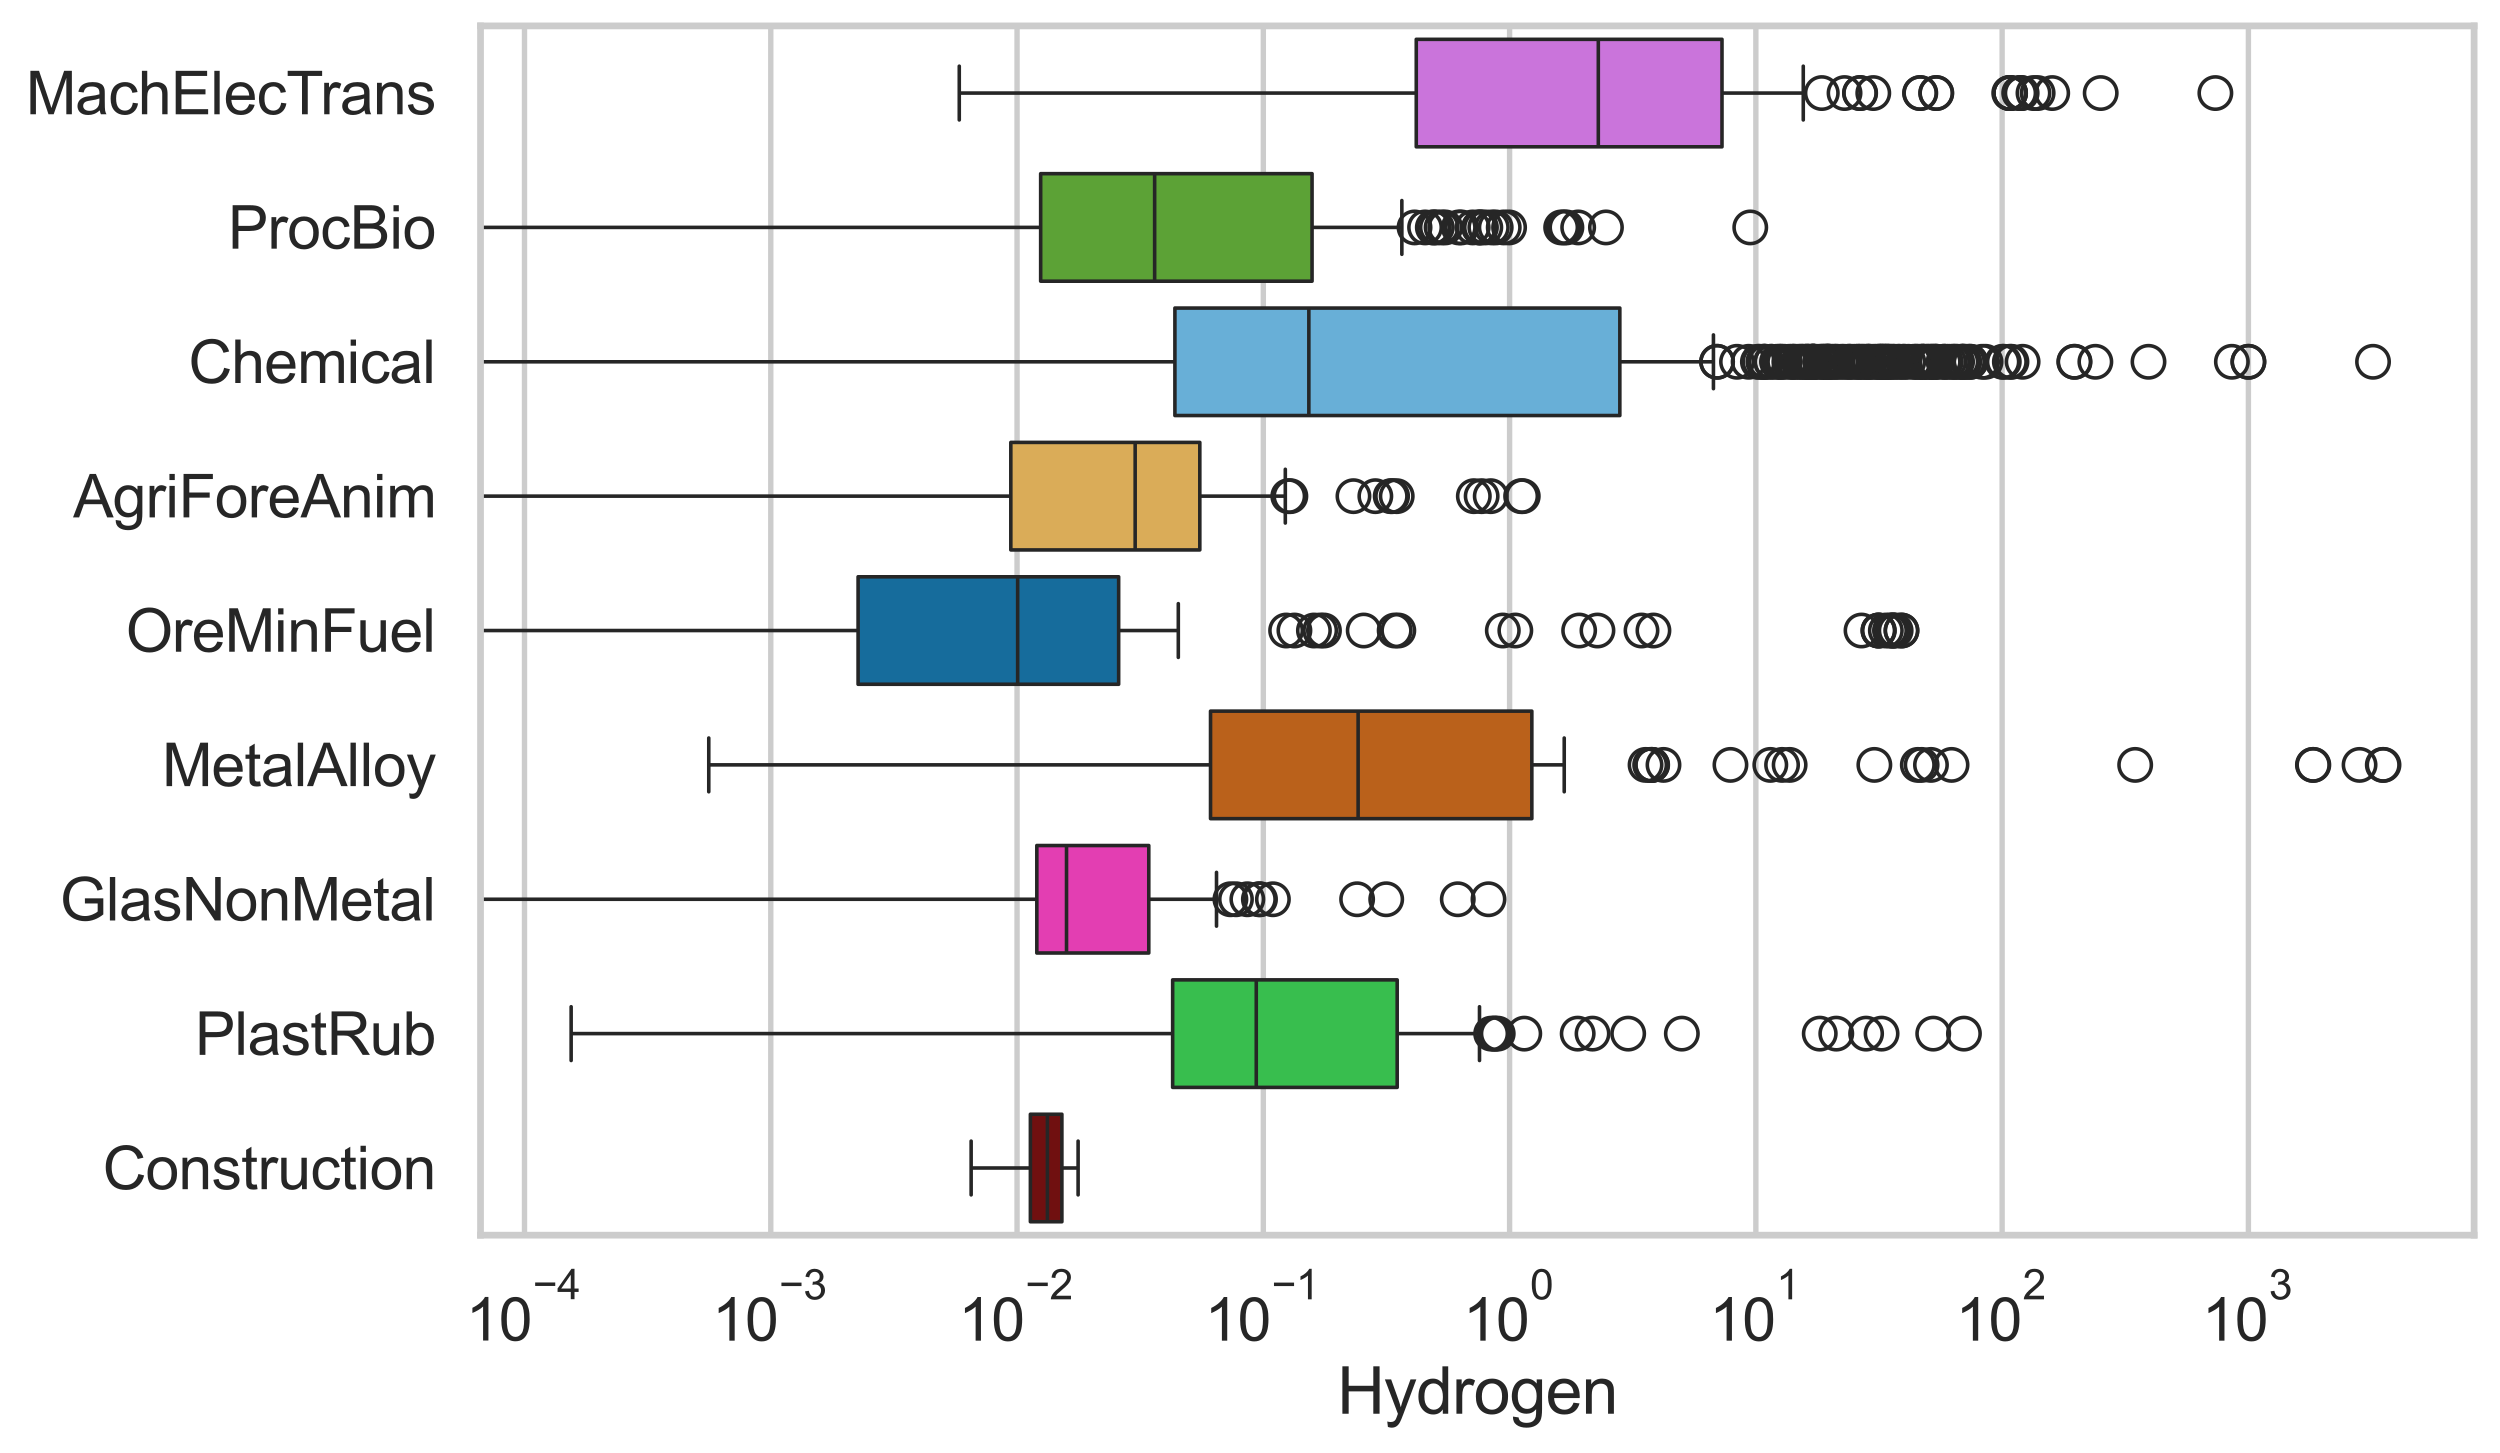 <?xml version="1.0" encoding="utf-8" standalone="no"?>
<!DOCTYPE svg PUBLIC "-//W3C//DTD SVG 1.1//EN"
  "http://www.w3.org/Graphics/SVG/1.1/DTD/svg11.dtd">
<svg xmlns:xlink="http://www.w3.org/1999/xlink" width="695.577pt" height="404.332pt" viewBox="0 0 695.577 404.332" xmlns="http://www.w3.org/2000/svg" version="1.1">
 <defs>
  <style type="text/css">*{stroke-linejoin: round; stroke-linecap: butt}</style>
 </defs>
 <g id="figure_1">
  <g id="patch_1">
   <path d="M 0 404.332 
L 695.577 404.332 
L 695.577 0 
L 0 0 
z
" style="fill: #ffffff"/>
  </g>
  <g id="axes_1">
   <g id="patch_2">
    <path d="M 133.697 343.665 
L 688.377 343.665 
L 688.377 7.2 
L 133.697 7.2 
z
" style="fill: #ffffff"/>
   </g>
   <g id="matplotlib.axis_1">
    <g id="xtick_1">
     <g id="line2d_1">
      <path d="M 145.933 343.665 
L 145.933 7.2 
" clip-path="url(#p026228ed1e)" style="fill: none; stroke: #cccccc; stroke-width: 1.5; stroke-linecap: round"/>
     </g>
     <g id="text_1">
      <!-- $\mathdefault{10^{-4}}$ -->
      <g style="fill: #262626" transform="translate(129.598 373.015) scale(0.165 -0.165)">
       <defs>
        <path id="ArialMT-31" d="M 2384 0 
L 1822 0 
L 1822 3584 
Q 1619 3391 1289 3197 
Q 959 3003 697 2906 
L 697 3450 
Q 1169 3672 1522 3987 
Q 1875 4303 2022 4600 
L 2384 4600 
L 2384 0 
z
" transform="scale(0.016)"/>
        <path id="ArialMT-30" d="M 266 2259 
Q 266 3072 433 3567 
Q 600 4063 929 4331 
Q 1259 4600 1759 4600 
Q 2128 4600 2406 4451 
Q 2684 4303 2865 4023 
Q 3047 3744 3150 3342 
Q 3253 2941 3253 2259 
Q 3253 1453 3087 958 
Q 2922 463 2592 192 
Q 2263 -78 1759 -78 
Q 1097 -78 719 397 
Q 266 969 266 2259 
z
M 844 2259 
Q 844 1131 1108 757 
Q 1372 384 1759 384 
Q 2147 384 2411 759 
Q 2675 1134 2675 2259 
Q 2675 3391 2411 3762 
Q 2147 4134 1753 4134 
Q 1366 4134 1134 3806 
Q 844 3388 844 2259 
z
" transform="scale(0.016)"/>
        <path id="ArialMT-2212" d="M 3381 1997 
L 356 1997 
L 356 2522 
L 3381 2522 
L 3381 1997 
z
" transform="scale(0.016)"/>
        <path id="ArialMT-34" d="M 2069 0 
L 2069 1097 
L 81 1097 
L 81 1613 
L 2172 4581 
L 2631 4581 
L 2631 1613 
L 3250 1613 
L 3250 1097 
L 2631 1097 
L 2631 0 
L 2069 0 
z
M 2069 1613 
L 2069 3678 
L 634 1613 
L 2069 1613 
z
" transform="scale(0.016)"/>
       </defs>
       <use xlink:href="#ArialMT-31" transform="translate(0 0.202)"/>
       <use xlink:href="#ArialMT-30" transform="translate(55.615 0.202)"/>
       <use xlink:href="#ArialMT-2212" transform="translate(112.973 69.895) scale(0.7)"/>
       <use xlink:href="#ArialMT-34" transform="translate(153.852 69.895) scale(0.7)"/>
      </g>
     </g>
    </g>
    <g id="xtick_2">
     <g id="line2d_2">
      <path d="M 214.453 343.665 
L 214.453 7.2 
" clip-path="url(#p026228ed1e)" style="fill: none; stroke: #cccccc; stroke-width: 1.5; stroke-linecap: round"/>
     </g>
     <g id="text_2">
      <!-- $\mathdefault{10^{-3}}$ -->
      <g style="fill: #262626" transform="translate(198.118 373.18) scale(0.165 -0.165)">
       <defs>
        <path id="ArialMT-33" d="M 269 1209 
L 831 1284 
Q 928 806 1161 595 
Q 1394 384 1728 384 
Q 2125 384 2398 659 
Q 2672 934 2672 1341 
Q 2672 1728 2419 1979 
Q 2166 2231 1775 2231 
Q 1616 2231 1378 2169 
L 1441 2663 
Q 1497 2656 1531 2656 
Q 1891 2656 2178 2843 
Q 2466 3031 2466 3422 
Q 2466 3731 2256 3934 
Q 2047 4138 1716 4138 
Q 1388 4138 1169 3931 
Q 950 3725 888 3313 
L 325 3413 
Q 428 3978 793 4289 
Q 1159 4600 1703 4600 
Q 2078 4600 2393 4439 
Q 2709 4278 2876 4000 
Q 3044 3722 3044 3409 
Q 3044 3113 2884 2869 
Q 2725 2625 2413 2481 
Q 2819 2388 3044 2092 
Q 3269 1797 3269 1353 
Q 3269 753 2831 336 
Q 2394 -81 1725 -81 
Q 1122 -81 723 278 
Q 325 638 269 1209 
z
" transform="scale(0.016)"/>
       </defs>
       <use xlink:href="#ArialMT-31" transform="translate(0 0.994)"/>
       <use xlink:href="#ArialMT-30" transform="translate(55.615 0.994)"/>
       <use xlink:href="#ArialMT-2212" transform="translate(112.973 70.688) scale(0.7)"/>
       <use xlink:href="#ArialMT-33" transform="translate(153.852 70.688) scale(0.7)"/>
      </g>
     </g>
    </g>
    <g id="xtick_3">
     <g id="line2d_3">
      <path d="M 282.973 343.665 
L 282.973 7.2 
" clip-path="url(#p026228ed1e)" style="fill: none; stroke: #cccccc; stroke-width: 1.5; stroke-linecap: round"/>
     </g>
     <g id="text_3">
      <!-- $\mathdefault{10^{-2}}$ -->
      <g style="fill: #262626" transform="translate(266.638 373.18) scale(0.165 -0.165)">
       <defs>
        <path id="ArialMT-32" d="M 3222 541 
L 3222 0 
L 194 0 
Q 188 203 259 391 
Q 375 700 629 1000 
Q 884 1300 1366 1694 
Q 2113 2306 2375 2664 
Q 2638 3022 2638 3341 
Q 2638 3675 2398 3904 
Q 2159 4134 1775 4134 
Q 1369 4134 1125 3890 
Q 881 3647 878 3216 
L 300 3275 
Q 359 3922 746 4261 
Q 1134 4600 1788 4600 
Q 2447 4600 2831 4234 
Q 3216 3869 3216 3328 
Q 3216 3053 3103 2787 
Q 2991 2522 2730 2228 
Q 2469 1934 1863 1422 
Q 1356 997 1212 845 
Q 1069 694 975 541 
L 3222 541 
z
" transform="scale(0.016)"/>
       </defs>
       <use xlink:href="#ArialMT-31" transform="translate(0 0.994)"/>
       <use xlink:href="#ArialMT-30" transform="translate(55.615 0.994)"/>
       <use xlink:href="#ArialMT-2212" transform="translate(112.973 70.688) scale(0.7)"/>
       <use xlink:href="#ArialMT-32" transform="translate(153.852 70.688) scale(0.7)"/>
      </g>
     </g>
    </g>
    <g id="xtick_4">
     <g id="line2d_4">
      <path d="M 351.494 343.665 
L 351.494 7.2 
" clip-path="url(#p026228ed1e)" style="fill: none; stroke: #cccccc; stroke-width: 1.5; stroke-linecap: round"/>
     </g>
     <g id="text_4">
      <!-- $\mathdefault{10^{-1}}$ -->
      <g style="fill: #262626" transform="translate(335.159 373.18) scale(0.165 -0.165)">
       <use xlink:href="#ArialMT-31" transform="translate(0 0.994)"/>
       <use xlink:href="#ArialMT-30" transform="translate(55.615 0.994)"/>
       <use xlink:href="#ArialMT-2212" transform="translate(112.973 70.688) scale(0.7)"/>
       <use xlink:href="#ArialMT-31" transform="translate(153.852 70.688) scale(0.7)"/>
      </g>
     </g>
    </g>
    <g id="xtick_5">
     <g id="line2d_5">
      <path d="M 420.014 343.665 
L 420.014 7.2 
" clip-path="url(#p026228ed1e)" style="fill: none; stroke: #cccccc; stroke-width: 1.5; stroke-linecap: round"/>
     </g>
     <g id="text_5">
      <!-- $\mathdefault{10^{0}}$ -->
      <g style="fill: #262626" transform="translate(407.061 373.18) scale(0.165 -0.165)">
       <use xlink:href="#ArialMT-31" transform="translate(0 0.994)"/>
       <use xlink:href="#ArialMT-30" transform="translate(55.615 0.994)"/>
       <use xlink:href="#ArialMT-30" transform="translate(112.973 70.688) scale(0.7)"/>
      </g>
     </g>
    </g>
    <g id="xtick_6">
     <g id="line2d_6">
      <path d="M 488.534 343.665 
L 488.534 7.2 
" clip-path="url(#p026228ed1e)" style="fill: none; stroke: #cccccc; stroke-width: 1.5; stroke-linecap: round"/>
     </g>
     <g id="text_6">
      <!-- $\mathdefault{10^{1}}$ -->
      <g style="fill: #262626" transform="translate(475.582 373.18) scale(0.165 -0.165)">
       <use xlink:href="#ArialMT-31" transform="translate(0 0.994)"/>
       <use xlink:href="#ArialMT-30" transform="translate(55.615 0.994)"/>
       <use xlink:href="#ArialMT-31" transform="translate(112.973 70.688) scale(0.7)"/>
      </g>
     </g>
    </g>
    <g id="xtick_7">
     <g id="line2d_7">
      <path d="M 557.055 343.665 
L 557.055 7.2 
" clip-path="url(#p026228ed1e)" style="fill: none; stroke: #cccccc; stroke-width: 1.5; stroke-linecap: round"/>
     </g>
     <g id="text_7">
      <!-- $\mathdefault{10^{2}}$ -->
      <g style="fill: #262626" transform="translate(544.102 373.18) scale(0.165 -0.165)">
       <use xlink:href="#ArialMT-31" transform="translate(0 0.994)"/>
       <use xlink:href="#ArialMT-30" transform="translate(55.615 0.994)"/>
       <use xlink:href="#ArialMT-32" transform="translate(112.973 70.688) scale(0.7)"/>
      </g>
     </g>
    </g>
    <g id="xtick_8">
     <g id="line2d_8">
      <path d="M 625.575 343.665 
L 625.575 7.2 
" clip-path="url(#p026228ed1e)" style="fill: none; stroke: #cccccc; stroke-width: 1.5; stroke-linecap: round"/>
     </g>
     <g id="text_8">
      <!-- $\mathdefault{10^{3}}$ -->
      <g style="fill: #262626" transform="translate(612.622 373.18) scale(0.165 -0.165)">
       <use xlink:href="#ArialMT-31" transform="translate(0 0.994)"/>
       <use xlink:href="#ArialMT-30" transform="translate(55.615 0.994)"/>
       <use xlink:href="#ArialMT-33" transform="translate(112.973 70.688) scale(0.7)"/>
      </g>
     </g>
    </g>
    <g id="xtick_9"/>
    <g id="xtick_10"/>
    <g id="xtick_11"/>
    <g id="xtick_12"/>
    <g id="xtick_13"/>
    <g id="xtick_14"/>
    <g id="xtick_15"/>
    <g id="xtick_16"/>
    <g id="xtick_17"/>
    <g id="xtick_18"/>
    <g id="xtick_19"/>
    <g id="xtick_20"/>
    <g id="xtick_21"/>
    <g id="xtick_22"/>
    <g id="xtick_23"/>
    <g id="xtick_24"/>
    <g id="xtick_25"/>
    <g id="xtick_26"/>
    <g id="xtick_27"/>
    <g id="xtick_28"/>
    <g id="xtick_29"/>
    <g id="xtick_30"/>
    <g id="xtick_31"/>
    <g id="xtick_32"/>
    <g id="xtick_33"/>
    <g id="xtick_34"/>
    <g id="xtick_35"/>
    <g id="xtick_36"/>
    <g id="xtick_37"/>
    <g id="xtick_38"/>
    <g id="xtick_39"/>
    <g id="xtick_40"/>
    <g id="xtick_41"/>
    <g id="xtick_42"/>
    <g id="xtick_43"/>
    <g id="xtick_44"/>
    <g id="xtick_45"/>
    <g id="xtick_46"/>
    <g id="xtick_47"/>
    <g id="xtick_48"/>
    <g id="xtick_49"/>
    <g id="xtick_50"/>
    <g id="xtick_51"/>
    <g id="xtick_52"/>
    <g id="xtick_53"/>
    <g id="xtick_54"/>
    <g id="xtick_55"/>
    <g id="xtick_56"/>
    <g id="xtick_57"/>
    <g id="xtick_58"/>
    <g id="xtick_59"/>
    <g id="xtick_60"/>
    <g id="xtick_61"/>
    <g id="xtick_62"/>
    <g id="xtick_63"/>
    <g id="xtick_64"/>
    <g id="xtick_65"/>
    <g id="xtick_66"/>
    <g id="xtick_67"/>
    <g id="xtick_68"/>
    <g id="xtick_69"/>
    <g id="xtick_70"/>
    <g id="xtick_71"/>
    <g id="xtick_72"/>
    <g id="xtick_73"/>
    <g id="xtick_74"/>
    <g id="text_9">
     <!-- Hydrogen -->
     <g style="fill: #262626" transform="translate(372.016 393.344) scale(0.18 -0.18)">
      <defs>
       <path id="ArialMT-48" d="M 513 0 
L 513 4581 
L 1119 4581 
L 1119 2700 
L 3500 2700 
L 3500 4581 
L 4106 4581 
L 4106 0 
L 3500 0 
L 3500 2159 
L 1119 2159 
L 1119 0 
L 513 0 
z
" transform="scale(0.016)"/>
       <path id="ArialMT-79" d="M 397 -1278 
L 334 -750 
Q 519 -800 656 -800 
Q 844 -800 956 -737 
Q 1069 -675 1141 -563 
Q 1194 -478 1313 -144 
Q 1328 -97 1363 -6 
L 103 3319 
L 709 3319 
L 1400 1397 
Q 1534 1031 1641 628 
Q 1738 1016 1872 1384 
L 2581 3319 
L 3144 3319 
L 1881 -56 
Q 1678 -603 1566 -809 
Q 1416 -1088 1222 -1217 
Q 1028 -1347 759 -1347 
Q 597 -1347 397 -1278 
z
" transform="scale(0.016)"/>
       <path id="ArialMT-64" d="M 2575 0 
L 2575 419 
Q 2259 -75 1647 -75 
Q 1250 -75 917 144 
Q 584 363 401 755 
Q 219 1147 219 1656 
Q 219 2153 384 2558 
Q 550 2963 881 3178 
Q 1213 3394 1622 3394 
Q 1922 3394 2156 3267 
Q 2391 3141 2538 2938 
L 2538 4581 
L 3097 4581 
L 3097 0 
L 2575 0 
z
M 797 1656 
Q 797 1019 1065 703 
Q 1334 388 1700 388 
Q 2069 388 2326 689 
Q 2584 991 2584 1609 
Q 2584 2291 2321 2609 
Q 2059 2928 1675 2928 
Q 1300 2928 1048 2622 
Q 797 2316 797 1656 
z
" transform="scale(0.016)"/>
       <path id="ArialMT-72" d="M 416 0 
L 416 3319 
L 922 3319 
L 922 2816 
Q 1116 3169 1280 3281 
Q 1444 3394 1641 3394 
Q 1925 3394 2219 3213 
L 2025 2691 
Q 1819 2813 1613 2813 
Q 1428 2813 1281 2702 
Q 1134 2591 1072 2394 
Q 978 2094 978 1738 
L 978 0 
L 416 0 
z
" transform="scale(0.016)"/>
       <path id="ArialMT-6f" d="M 213 1659 
Q 213 2581 725 3025 
Q 1153 3394 1769 3394 
Q 2453 3394 2887 2945 
Q 3322 2497 3322 1706 
Q 3322 1066 3130 698 
Q 2938 331 2570 128 
Q 2203 -75 1769 -75 
Q 1072 -75 642 372 
Q 213 819 213 1659 
z
M 791 1659 
Q 791 1022 1069 705 
Q 1347 388 1769 388 
Q 2188 388 2466 706 
Q 2744 1025 2744 1678 
Q 2744 2294 2464 2611 
Q 2184 2928 1769 2928 
Q 1347 2928 1069 2612 
Q 791 2297 791 1659 
z
" transform="scale(0.016)"/>
       <path id="ArialMT-67" d="M 319 -275 
L 866 -356 
Q 900 -609 1056 -725 
Q 1266 -881 1628 -881 
Q 2019 -881 2231 -725 
Q 2444 -569 2519 -288 
Q 2563 -116 2559 434 
Q 2191 0 1641 0 
Q 956 0 581 494 
Q 206 988 206 1678 
Q 206 2153 378 2554 
Q 550 2956 876 3175 
Q 1203 3394 1644 3394 
Q 2231 3394 2613 2919 
L 2613 3319 
L 3131 3319 
L 3131 450 
Q 3131 -325 2973 -648 
Q 2816 -972 2473 -1159 
Q 2131 -1347 1631 -1347 
Q 1038 -1347 672 -1080 
Q 306 -813 319 -275 
z
M 784 1719 
Q 784 1066 1043 766 
Q 1303 466 1694 466 
Q 2081 466 2343 764 
Q 2606 1063 2606 1700 
Q 2606 2309 2336 2618 
Q 2066 2928 1684 2928 
Q 1309 2928 1046 2623 
Q 784 2319 784 1719 
z
" transform="scale(0.016)"/>
       <path id="ArialMT-65" d="M 2694 1069 
L 3275 997 
Q 3138 488 2766 206 
Q 2394 -75 1816 -75 
Q 1088 -75 661 373 
Q 234 822 234 1631 
Q 234 2469 665 2931 
Q 1097 3394 1784 3394 
Q 2450 3394 2872 2941 
Q 3294 2488 3294 1666 
Q 3294 1616 3291 1516 
L 816 1516 
Q 847 969 1125 678 
Q 1403 388 1819 388 
Q 2128 388 2347 550 
Q 2566 713 2694 1069 
z
M 847 1978 
L 2700 1978 
Q 2663 2397 2488 2606 
Q 2219 2931 1791 2931 
Q 1403 2931 1139 2672 
Q 875 2413 847 1978 
z
" transform="scale(0.016)"/>
       <path id="ArialMT-6e" d="M 422 0 
L 422 3319 
L 928 3319 
L 928 2847 
Q 1294 3394 1984 3394 
Q 2284 3394 2536 3286 
Q 2788 3178 2913 3003 
Q 3038 2828 3088 2588 
Q 3119 2431 3119 2041 
L 3119 0 
L 2556 0 
L 2556 2019 
Q 2556 2363 2490 2533 
Q 2425 2703 2258 2804 
Q 2091 2906 1866 2906 
Q 1506 2906 1245 2678 
Q 984 2450 984 1813 
L 984 0 
L 422 0 
z
" transform="scale(0.016)"/>
      </defs>
      <use xlink:href="#ArialMT-48"/>
      <use xlink:href="#ArialMT-79" transform="translate(72.217 0)"/>
      <use xlink:href="#ArialMT-64" transform="translate(122.217 0)"/>
      <use xlink:href="#ArialMT-72" transform="translate(177.832 0)"/>
      <use xlink:href="#ArialMT-6f" transform="translate(211.133 0)"/>
      <use xlink:href="#ArialMT-67" transform="translate(266.748 0)"/>
      <use xlink:href="#ArialMT-65" transform="translate(322.363 0)"/>
      <use xlink:href="#ArialMT-6e" transform="translate(377.979 0)"/>
     </g>
    </g>
   </g>
   <g id="matplotlib.axis_2">
    <g id="ytick_1">
     <g id="text_10">
      <!-- MachElecTrans -->
      <g style="fill: #262626" transform="translate(7.2 31.798) scale(0.165 -0.165)">
       <defs>
        <path id="ArialMT-4d" d="M 475 0 
L 475 4581 
L 1388 4581 
L 2472 1338 
Q 2622 884 2691 659 
Q 2769 909 2934 1394 
L 4031 4581 
L 4847 4581 
L 4847 0 
L 4263 0 
L 4263 3834 
L 2931 0 
L 2384 0 
L 1059 3900 
L 1059 0 
L 475 0 
z
" transform="scale(0.016)"/>
        <path id="ArialMT-61" d="M 2588 409 
Q 2275 144 1986 34 
Q 1697 -75 1366 -75 
Q 819 -75 525 192 
Q 231 459 231 875 
Q 231 1119 342 1320 
Q 453 1522 633 1644 
Q 813 1766 1038 1828 
Q 1203 1872 1538 1913 
Q 2219 1994 2541 2106 
Q 2544 2222 2544 2253 
Q 2544 2597 2384 2738 
Q 2169 2928 1744 2928 
Q 1347 2928 1158 2789 
Q 969 2650 878 2297 
L 328 2372 
Q 403 2725 575 2942 
Q 747 3159 1072 3276 
Q 1397 3394 1825 3394 
Q 2250 3394 2515 3294 
Q 2781 3194 2906 3042 
Q 3031 2891 3081 2659 
Q 3109 2516 3109 2141 
L 3109 1391 
Q 3109 606 3145 398 
Q 3181 191 3288 0 
L 2700 0 
Q 2613 175 2588 409 
z
M 2541 1666 
Q 2234 1541 1622 1453 
Q 1275 1403 1131 1340 
Q 988 1278 909 1158 
Q 831 1038 831 891 
Q 831 666 1001 516 
Q 1172 366 1500 366 
Q 1825 366 2078 508 
Q 2331 650 2450 897 
Q 2541 1088 2541 1459 
L 2541 1666 
z
" transform="scale(0.016)"/>
        <path id="ArialMT-63" d="M 2588 1216 
L 3141 1144 
Q 3050 572 2676 248 
Q 2303 -75 1759 -75 
Q 1078 -75 664 370 
Q 250 816 250 1647 
Q 250 2184 428 2587 
Q 606 2991 970 3192 
Q 1334 3394 1763 3394 
Q 2303 3394 2647 3120 
Q 2991 2847 3088 2344 
L 2541 2259 
Q 2463 2594 2264 2762 
Q 2066 2931 1784 2931 
Q 1359 2931 1093 2626 
Q 828 2322 828 1663 
Q 828 994 1084 691 
Q 1341 388 1753 388 
Q 2084 388 2306 591 
Q 2528 794 2588 1216 
z
" transform="scale(0.016)"/>
        <path id="ArialMT-68" d="M 422 0 
L 422 4581 
L 984 4581 
L 984 2938 
Q 1378 3394 1978 3394 
Q 2347 3394 2619 3248 
Q 2891 3103 3008 2847 
Q 3125 2591 3125 2103 
L 3125 0 
L 2563 0 
L 2563 2103 
Q 2563 2525 2380 2717 
Q 2197 2909 1863 2909 
Q 1613 2909 1392 2779 
Q 1172 2650 1078 2428 
Q 984 2206 984 1816 
L 984 0 
L 422 0 
z
" transform="scale(0.016)"/>
        <path id="ArialMT-45" d="M 506 0 
L 506 4581 
L 3819 4581 
L 3819 4041 
L 1113 4041 
L 1113 2638 
L 3647 2638 
L 3647 2100 
L 1113 2100 
L 1113 541 
L 3925 541 
L 3925 0 
L 506 0 
z
" transform="scale(0.016)"/>
        <path id="ArialMT-6c" d="M 409 0 
L 409 4581 
L 972 4581 
L 972 0 
L 409 0 
z
" transform="scale(0.016)"/>
        <path id="ArialMT-54" d="M 1659 0 
L 1659 4041 
L 150 4041 
L 150 4581 
L 3781 4581 
L 3781 4041 
L 2266 4041 
L 2266 0 
L 1659 0 
z
" transform="scale(0.016)"/>
        <path id="ArialMT-73" d="M 197 991 
L 753 1078 
Q 800 744 1014 566 
Q 1228 388 1613 388 
Q 2000 388 2187 545 
Q 2375 703 2375 916 
Q 2375 1106 2209 1216 
Q 2094 1291 1634 1406 
Q 1016 1563 777 1677 
Q 538 1791 414 1992 
Q 291 2194 291 2438 
Q 291 2659 392 2848 
Q 494 3038 669 3163 
Q 800 3259 1026 3326 
Q 1253 3394 1513 3394 
Q 1903 3394 2198 3281 
Q 2494 3169 2634 2976 
Q 2775 2784 2828 2463 
L 2278 2388 
Q 2241 2644 2061 2787 
Q 1881 2931 1553 2931 
Q 1166 2931 1000 2803 
Q 834 2675 834 2503 
Q 834 2394 903 2306 
Q 972 2216 1119 2156 
Q 1203 2125 1616 2013 
Q 2213 1853 2448 1751 
Q 2684 1650 2818 1456 
Q 2953 1263 2953 975 
Q 2953 694 2789 445 
Q 2625 197 2315 61 
Q 2006 -75 1616 -75 
Q 969 -75 630 194 
Q 291 463 197 991 
z
" transform="scale(0.016)"/>
       </defs>
       <use xlink:href="#ArialMT-4d"/>
       <use xlink:href="#ArialMT-61" transform="translate(83.301 0)"/>
       <use xlink:href="#ArialMT-63" transform="translate(138.916 0)"/>
       <use xlink:href="#ArialMT-68" transform="translate(188.916 0)"/>
       <use xlink:href="#ArialMT-45" transform="translate(244.531 0)"/>
       <use xlink:href="#ArialMT-6c" transform="translate(311.23 0)"/>
       <use xlink:href="#ArialMT-65" transform="translate(333.447 0)"/>
       <use xlink:href="#ArialMT-63" transform="translate(389.062 0)"/>
       <use xlink:href="#ArialMT-54" transform="translate(439.062 0)"/>
       <use xlink:href="#ArialMT-72" transform="translate(496.396 0)"/>
       <use xlink:href="#ArialMT-61" transform="translate(529.697 0)"/>
       <use xlink:href="#ArialMT-6e" transform="translate(585.312 0)"/>
       <use xlink:href="#ArialMT-73" transform="translate(640.928 0)"/>
      </g>
     </g>
    </g>
    <g id="ytick_2">
     <g id="text_11">
      <!-- ProcBio -->
      <g style="fill: #262626" transform="translate(63.424 69.183) scale(0.165 -0.165)">
       <defs>
        <path id="ArialMT-50" d="M 494 0 
L 494 4581 
L 2222 4581 
Q 2678 4581 2919 4538 
Q 3256 4481 3484 4323 
Q 3713 4166 3852 3881 
Q 3991 3597 3991 3256 
Q 3991 2672 3619 2267 
Q 3247 1863 2275 1863 
L 1100 1863 
L 1100 0 
L 494 0 
z
M 1100 2403 
L 2284 2403 
Q 2872 2403 3119 2622 
Q 3366 2841 3366 3238 
Q 3366 3525 3220 3729 
Q 3075 3934 2838 4000 
Q 2684 4041 2272 4041 
L 1100 4041 
L 1100 2403 
z
" transform="scale(0.016)"/>
        <path id="ArialMT-42" d="M 469 0 
L 469 4581 
L 2188 4581 
Q 2713 4581 3030 4442 
Q 3347 4303 3526 4014 
Q 3706 3725 3706 3409 
Q 3706 3116 3547 2856 
Q 3388 2597 3066 2438 
Q 3481 2316 3704 2022 
Q 3928 1728 3928 1328 
Q 3928 1006 3792 729 
Q 3656 453 3456 303 
Q 3256 153 2954 76 
Q 2653 0 2216 0 
L 469 0 
z
M 1075 2656 
L 2066 2656 
Q 2469 2656 2644 2709 
Q 2875 2778 2992 2937 
Q 3109 3097 3109 3338 
Q 3109 3566 3000 3739 
Q 2891 3913 2687 3977 
Q 2484 4041 1991 4041 
L 1075 4041 
L 1075 2656 
z
M 1075 541 
L 2216 541 
Q 2509 541 2628 563 
Q 2838 600 2978 687 
Q 3119 775 3209 942 
Q 3300 1109 3300 1328 
Q 3300 1584 3169 1773 
Q 3038 1963 2805 2039 
Q 2572 2116 2134 2116 
L 1075 2116 
L 1075 541 
z
" transform="scale(0.016)"/>
        <path id="ArialMT-69" d="M 425 3934 
L 425 4581 
L 988 4581 
L 988 3934 
L 425 3934 
z
M 425 0 
L 425 3319 
L 988 3319 
L 988 0 
L 425 0 
z
" transform="scale(0.016)"/>
       </defs>
       <use xlink:href="#ArialMT-50"/>
       <use xlink:href="#ArialMT-72" transform="translate(66.699 0)"/>
       <use xlink:href="#ArialMT-6f" transform="translate(100 0)"/>
       <use xlink:href="#ArialMT-63" transform="translate(155.615 0)"/>
       <use xlink:href="#ArialMT-42" transform="translate(205.615 0)"/>
       <use xlink:href="#ArialMT-69" transform="translate(272.314 0)"/>
       <use xlink:href="#ArialMT-6f" transform="translate(294.531 0)"/>
      </g>
     </g>
    </g>
    <g id="ytick_3">
     <g id="text_12">
      <!-- Chemical -->
      <g style="fill: #262626" transform="translate(52.428 106.568) scale(0.165 -0.165)">
       <defs>
        <path id="ArialMT-43" d="M 3763 1606 
L 4369 1453 
Q 4178 706 3683 314 
Q 3188 -78 2472 -78 
Q 1731 -78 1267 223 
Q 803 525 561 1097 
Q 319 1669 319 2325 
Q 319 3041 592 3573 
Q 866 4106 1370 4382 
Q 1875 4659 2481 4659 
Q 3169 4659 3637 4309 
Q 4106 3959 4291 3325 
L 3694 3184 
Q 3534 3684 3231 3912 
Q 2928 4141 2469 4141 
Q 1941 4141 1586 3887 
Q 1231 3634 1087 3207 
Q 944 2781 944 2328 
Q 944 1744 1114 1308 
Q 1284 872 1643 656 
Q 2003 441 2422 441 
Q 2931 441 3284 734 
Q 3638 1028 3763 1606 
z
" transform="scale(0.016)"/>
        <path id="ArialMT-6d" d="M 422 0 
L 422 3319 
L 925 3319 
L 925 2853 
Q 1081 3097 1340 3245 
Q 1600 3394 1931 3394 
Q 2300 3394 2536 3241 
Q 2772 3088 2869 2813 
Q 3263 3394 3894 3394 
Q 4388 3394 4653 3120 
Q 4919 2847 4919 2278 
L 4919 0 
L 4359 0 
L 4359 2091 
Q 4359 2428 4304 2576 
Q 4250 2725 4106 2815 
Q 3963 2906 3769 2906 
Q 3419 2906 3187 2673 
Q 2956 2441 2956 1928 
L 2956 0 
L 2394 0 
L 2394 2156 
Q 2394 2531 2256 2718 
Q 2119 2906 1806 2906 
Q 1569 2906 1367 2781 
Q 1166 2656 1075 2415 
Q 984 2175 984 1722 
L 984 0 
L 422 0 
z
" transform="scale(0.016)"/>
       </defs>
       <use xlink:href="#ArialMT-43"/>
       <use xlink:href="#ArialMT-68" transform="translate(72.217 0)"/>
       <use xlink:href="#ArialMT-65" transform="translate(127.832 0)"/>
       <use xlink:href="#ArialMT-6d" transform="translate(183.447 0)"/>
       <use xlink:href="#ArialMT-69" transform="translate(266.748 0)"/>
       <use xlink:href="#ArialMT-63" transform="translate(288.965 0)"/>
       <use xlink:href="#ArialMT-61" transform="translate(338.965 0)"/>
       <use xlink:href="#ArialMT-6c" transform="translate(394.58 0)"/>
      </g>
     </g>
    </g>
    <g id="ytick_4">
     <g id="text_13">
      <!-- AgriForeAnim -->
      <g style="fill: #262626" transform="translate(20.341 143.953) scale(0.165 -0.165)">
       <defs>
        <path id="ArialMT-41" d="M -9 0 
L 1750 4581 
L 2403 4581 
L 4278 0 
L 3588 0 
L 3053 1388 
L 1138 1388 
L 634 0 
L -9 0 
z
M 1313 1881 
L 2866 1881 
L 2388 3150 
Q 2169 3728 2063 4100 
Q 1975 3659 1816 3225 
L 1313 1881 
z
" transform="scale(0.016)"/>
        <path id="ArialMT-46" d="M 525 0 
L 525 4581 
L 3616 4581 
L 3616 4041 
L 1131 4041 
L 1131 2622 
L 3281 2622 
L 3281 2081 
L 1131 2081 
L 1131 0 
L 525 0 
z
" transform="scale(0.016)"/>
       </defs>
       <use xlink:href="#ArialMT-41"/>
       <use xlink:href="#ArialMT-67" transform="translate(66.699 0)"/>
       <use xlink:href="#ArialMT-72" transform="translate(122.314 0)"/>
       <use xlink:href="#ArialMT-69" transform="translate(155.615 0)"/>
       <use xlink:href="#ArialMT-46" transform="translate(177.832 0)"/>
       <use xlink:href="#ArialMT-6f" transform="translate(238.916 0)"/>
       <use xlink:href="#ArialMT-72" transform="translate(294.531 0)"/>
       <use xlink:href="#ArialMT-65" transform="translate(327.832 0)"/>
       <use xlink:href="#ArialMT-41" transform="translate(383.447 0)"/>
       <use xlink:href="#ArialMT-6e" transform="translate(450.146 0)"/>
       <use xlink:href="#ArialMT-69" transform="translate(505.762 0)"/>
       <use xlink:href="#ArialMT-6d" transform="translate(527.979 0)"/>
      </g>
     </g>
    </g>
    <g id="ytick_5">
     <g id="text_14">
      <!-- OreMinFuel -->
      <g style="fill: #262626" transform="translate(35.013 181.337) scale(0.165 -0.165)">
       <defs>
        <path id="ArialMT-4f" d="M 309 2231 
Q 309 3372 921 4017 
Q 1534 4663 2503 4663 
Q 3138 4663 3647 4359 
Q 4156 4056 4423 3514 
Q 4691 2972 4691 2284 
Q 4691 1588 4409 1038 
Q 4128 488 3612 205 
Q 3097 -78 2500 -78 
Q 1853 -78 1343 234 
Q 834 547 571 1087 
Q 309 1628 309 2231 
z
M 934 2222 
Q 934 1394 1379 917 
Q 1825 441 2497 441 
Q 3181 441 3623 922 
Q 4066 1403 4066 2288 
Q 4066 2847 3877 3264 
Q 3688 3681 3323 3911 
Q 2959 4141 2506 4141 
Q 1863 4141 1398 3698 
Q 934 3256 934 2222 
z
" transform="scale(0.016)"/>
        <path id="ArialMT-75" d="M 2597 0 
L 2597 488 
Q 2209 -75 1544 -75 
Q 1250 -75 995 37 
Q 741 150 617 320 
Q 494 491 444 738 
Q 409 903 409 1263 
L 409 3319 
L 972 3319 
L 972 1478 
Q 972 1038 1006 884 
Q 1059 663 1231 536 
Q 1403 409 1656 409 
Q 1909 409 2131 539 
Q 2353 669 2445 892 
Q 2538 1116 2538 1541 
L 2538 3319 
L 3100 3319 
L 3100 0 
L 2597 0 
z
" transform="scale(0.016)"/>
       </defs>
       <use xlink:href="#ArialMT-4f"/>
       <use xlink:href="#ArialMT-72" transform="translate(77.783 0)"/>
       <use xlink:href="#ArialMT-65" transform="translate(111.084 0)"/>
       <use xlink:href="#ArialMT-4d" transform="translate(166.699 0)"/>
       <use xlink:href="#ArialMT-69" transform="translate(250 0)"/>
       <use xlink:href="#ArialMT-6e" transform="translate(272.217 0)"/>
       <use xlink:href="#ArialMT-46" transform="translate(327.832 0)"/>
       <use xlink:href="#ArialMT-75" transform="translate(388.916 0)"/>
       <use xlink:href="#ArialMT-65" transform="translate(444.531 0)"/>
       <use xlink:href="#ArialMT-6c" transform="translate(500.146 0)"/>
      </g>
     </g>
    </g>
    <g id="ytick_6">
     <g id="text_15">
      <!-- MetalAlloy -->
      <g style="fill: #262626" transform="translate(45.088 218.722) scale(0.165 -0.165)">
       <defs>
        <path id="ArialMT-74" d="M 1650 503 
L 1731 6 
Q 1494 -44 1306 -44 
Q 1000 -44 831 53 
Q 663 150 594 308 
Q 525 466 525 972 
L 525 2881 
L 113 2881 
L 113 3319 
L 525 3319 
L 525 4141 
L 1084 4478 
L 1084 3319 
L 1650 3319 
L 1650 2881 
L 1084 2881 
L 1084 941 
Q 1084 700 1114 631 
Q 1144 563 1211 522 
Q 1278 481 1403 481 
Q 1497 481 1650 503 
z
" transform="scale(0.016)"/>
       </defs>
       <use xlink:href="#ArialMT-4d"/>
       <use xlink:href="#ArialMT-65" transform="translate(83.301 0)"/>
       <use xlink:href="#ArialMT-74" transform="translate(138.916 0)"/>
       <use xlink:href="#ArialMT-61" transform="translate(166.699 0)"/>
       <use xlink:href="#ArialMT-6c" transform="translate(222.314 0)"/>
       <use xlink:href="#ArialMT-41" transform="translate(244.531 0)"/>
       <use xlink:href="#ArialMT-6c" transform="translate(311.23 0)"/>
       <use xlink:href="#ArialMT-6c" transform="translate(333.447 0)"/>
       <use xlink:href="#ArialMT-6f" transform="translate(355.664 0)"/>
       <use xlink:href="#ArialMT-79" transform="translate(411.279 0)"/>
      </g>
     </g>
    </g>
    <g id="ytick_7">
     <g id="text_16">
      <!-- GlasNonMetal -->
      <g style="fill: #262626" transform="translate(16.659 256.107) scale(0.165 -0.165)">
       <defs>
        <path id="ArialMT-47" d="M 2638 1797 
L 2638 2334 
L 4578 2338 
L 4578 638 
Q 4131 281 3656 101 
Q 3181 -78 2681 -78 
Q 2006 -78 1454 211 
Q 903 500 622 1047 
Q 341 1594 341 2269 
Q 341 2938 620 3517 
Q 900 4097 1425 4378 
Q 1950 4659 2634 4659 
Q 3131 4659 3532 4498 
Q 3934 4338 4162 4050 
Q 4391 3763 4509 3300 
L 3963 3150 
Q 3859 3500 3706 3700 
Q 3553 3900 3268 4020 
Q 2984 4141 2638 4141 
Q 2222 4141 1919 4014 
Q 1616 3888 1430 3681 
Q 1244 3475 1141 3228 
Q 966 2803 966 2306 
Q 966 1694 1177 1281 
Q 1388 869 1791 669 
Q 2194 469 2647 469 
Q 3041 469 3416 620 
Q 3791 772 3984 944 
L 3984 1797 
L 2638 1797 
z
" transform="scale(0.016)"/>
        <path id="ArialMT-4e" d="M 488 0 
L 488 4581 
L 1109 4581 
L 3516 984 
L 3516 4581 
L 4097 4581 
L 4097 0 
L 3475 0 
L 1069 3600 
L 1069 0 
L 488 0 
z
" transform="scale(0.016)"/>
       </defs>
       <use xlink:href="#ArialMT-47"/>
       <use xlink:href="#ArialMT-6c" transform="translate(77.783 0)"/>
       <use xlink:href="#ArialMT-61" transform="translate(100 0)"/>
       <use xlink:href="#ArialMT-73" transform="translate(155.615 0)"/>
       <use xlink:href="#ArialMT-4e" transform="translate(205.615 0)"/>
       <use xlink:href="#ArialMT-6f" transform="translate(277.832 0)"/>
       <use xlink:href="#ArialMT-6e" transform="translate(333.447 0)"/>
       <use xlink:href="#ArialMT-4d" transform="translate(389.062 0)"/>
       <use xlink:href="#ArialMT-65" transform="translate(472.363 0)"/>
       <use xlink:href="#ArialMT-74" transform="translate(527.979 0)"/>
       <use xlink:href="#ArialMT-61" transform="translate(555.762 0)"/>
       <use xlink:href="#ArialMT-6c" transform="translate(611.377 0)"/>
      </g>
     </g>
    </g>
    <g id="ytick_8">
     <g id="text_17">
      <!-- PlastRub -->
      <g style="fill: #262626" transform="translate(54.248 293.492) scale(0.165 -0.165)">
       <defs>
        <path id="ArialMT-52" d="M 503 0 
L 503 4581 
L 2534 4581 
Q 3147 4581 3465 4457 
Q 3784 4334 3975 4021 
Q 4166 3709 4166 3331 
Q 4166 2844 3850 2509 
Q 3534 2175 2875 2084 
Q 3116 1969 3241 1856 
Q 3506 1613 3744 1247 
L 4541 0 
L 3778 0 
L 3172 953 
Q 2906 1366 2734 1584 
Q 2563 1803 2427 1890 
Q 2291 1978 2150 2013 
Q 2047 2034 1813 2034 
L 1109 2034 
L 1109 0 
L 503 0 
z
M 1109 2559 
L 2413 2559 
Q 2828 2559 3062 2645 
Q 3297 2731 3419 2920 
Q 3541 3109 3541 3331 
Q 3541 3656 3305 3865 
Q 3069 4075 2559 4075 
L 1109 4075 
L 1109 2559 
z
" transform="scale(0.016)"/>
        <path id="ArialMT-62" d="M 941 0 
L 419 0 
L 419 4581 
L 981 4581 
L 981 2947 
Q 1338 3394 1891 3394 
Q 2197 3394 2470 3270 
Q 2744 3147 2920 2923 
Q 3097 2700 3197 2384 
Q 3297 2069 3297 1709 
Q 3297 856 2875 390 
Q 2453 -75 1863 -75 
Q 1275 -75 941 416 
L 941 0 
z
M 934 1684 
Q 934 1088 1097 822 
Q 1363 388 1816 388 
Q 2184 388 2453 708 
Q 2722 1028 2722 1663 
Q 2722 2313 2464 2622 
Q 2206 2931 1841 2931 
Q 1472 2931 1203 2611 
Q 934 2291 934 1684 
z
" transform="scale(0.016)"/>
       </defs>
       <use xlink:href="#ArialMT-50"/>
       <use xlink:href="#ArialMT-6c" transform="translate(66.699 0)"/>
       <use xlink:href="#ArialMT-61" transform="translate(88.916 0)"/>
       <use xlink:href="#ArialMT-73" transform="translate(144.531 0)"/>
       <use xlink:href="#ArialMT-74" transform="translate(194.531 0)"/>
       <use xlink:href="#ArialMT-52" transform="translate(222.314 0)"/>
       <use xlink:href="#ArialMT-75" transform="translate(294.531 0)"/>
       <use xlink:href="#ArialMT-62" transform="translate(350.146 0)"/>
      </g>
     </g>
    </g>
    <g id="ytick_9">
     <g id="text_18">
      <!-- Construction -->
      <g style="fill: #262626" transform="translate(28.575 330.877) scale(0.165 -0.165)">
       <use xlink:href="#ArialMT-43"/>
       <use xlink:href="#ArialMT-6f" transform="translate(72.217 0)"/>
       <use xlink:href="#ArialMT-6e" transform="translate(127.832 0)"/>
       <use xlink:href="#ArialMT-73" transform="translate(183.447 0)"/>
       <use xlink:href="#ArialMT-74" transform="translate(233.447 0)"/>
       <use xlink:href="#ArialMT-72" transform="translate(261.23 0)"/>
       <use xlink:href="#ArialMT-75" transform="translate(294.531 0)"/>
       <use xlink:href="#ArialMT-63" transform="translate(350.146 0)"/>
       <use xlink:href="#ArialMT-74" transform="translate(400.146 0)"/>
       <use xlink:href="#ArialMT-69" transform="translate(427.93 0)"/>
       <use xlink:href="#ArialMT-6f" transform="translate(450.146 0)"/>
       <use xlink:href="#ArialMT-6e" transform="translate(505.762 0)"/>
      </g>
     </g>
    </g>
   </g>
   <g id="patch_3">
    <path d="M 394.048 10.938 
L 394.048 40.846 
L 479.111 40.846 
L 479.111 10.938 
L 394.048 10.938 
z
" clip-path="url(#p026228ed1e)" style="fill: #ca74db; stroke: #262626; stroke-linejoin: miter"/>
   </g>
   <g id="line2d_9">
    <path d="M 394.048 25.892 
L 266.898 25.892 
" clip-path="url(#p026228ed1e)" style="fill: none; stroke: #262626"/>
   </g>
   <g id="line2d_10">
    <path d="M 479.111 25.892 
L 501.725 25.892 
" clip-path="url(#p026228ed1e)" style="fill: none; stroke: #262626"/>
   </g>
   <g id="line2d_11">
    <path d="M 266.898 18.415 
L 266.898 33.369 
" clip-path="url(#p026228ed1e)" style="fill: none; stroke: #262626; stroke-linecap: round"/>
   </g>
   <g id="line2d_12">
    <path d="M 501.725 18.415 
L 501.725 33.369 
" clip-path="url(#p026228ed1e)" style="fill: none; stroke: #262626; stroke-linecap: round"/>
   </g>
   <g id="line2d_13">
    <defs>
     <path id="md43bfa2fb1" d="M 0 4.5 
C 1.193 4.5 2.338 4.026 3.182 3.182 
C 4.026 2.338 4.5 1.193 4.5 0 
C 4.5 -1.193 4.026 -2.338 3.182 -3.182 
C 2.338 -4.026 1.193 -4.5 0 -4.5 
C -1.193 -4.5 -2.338 -4.026 -3.182 -3.182 
C -4.026 -2.338 -4.5 -1.193 -4.5 0 
C -4.5 1.193 -4.026 2.338 -3.182 3.182 
C -2.338 4.026 -1.193 4.5 0 4.5 
z
" style="stroke: #262626"/>
    </defs>
    <g clip-path="url(#p026228ed1e)">
     <use xlink:href="#md43bfa2fb1" x="559.267" y="25.892" style="fill-opacity: 0; stroke: #262626"/>
     <use xlink:href="#md43bfa2fb1" x="506.877" y="25.892" style="fill-opacity: 0; stroke: #262626"/>
     <use xlink:href="#md43bfa2fb1" x="538.75" y="25.892" style="fill-opacity: 0; stroke: #262626"/>
     <use xlink:href="#md43bfa2fb1" x="513.207" y="25.892" style="fill-opacity: 0; stroke: #262626"/>
     <use xlink:href="#md43bfa2fb1" x="565.78" y="25.892" style="fill-opacity: 0; stroke: #262626"/>
     <use xlink:href="#md43bfa2fb1" x="561.804" y="25.892" style="fill-opacity: 0; stroke: #262626"/>
     <use xlink:href="#md43bfa2fb1" x="566.935" y="25.892" style="fill-opacity: 0; stroke: #262626"/>
     <use xlink:href="#md43bfa2fb1" x="534.289" y="25.892" style="fill-opacity: 0; stroke: #262626"/>
     <use xlink:href="#md43bfa2fb1" x="559.028" y="25.892" style="fill-opacity: 0; stroke: #262626"/>
     <use xlink:href="#md43bfa2fb1" x="562.252" y="25.892" style="fill-opacity: 0; stroke: #262626"/>
     <use xlink:href="#md43bfa2fb1" x="517.493" y="25.892" style="fill-opacity: 0; stroke: #262626"/>
     <use xlink:href="#md43bfa2fb1" x="584.477" y="25.892" style="fill-opacity: 0; stroke: #262626"/>
     <use xlink:href="#md43bfa2fb1" x="562.485" y="25.892" style="fill-opacity: 0; stroke: #262626"/>
     <use xlink:href="#md43bfa2fb1" x="517.552" y="25.892" style="fill-opacity: 0; stroke: #262626"/>
     <use xlink:href="#md43bfa2fb1" x="570.987" y="25.892" style="fill-opacity: 0; stroke: #262626"/>
     <use xlink:href="#md43bfa2fb1" x="559.256" y="25.892" style="fill-opacity: 0; stroke: #262626"/>
     <use xlink:href="#md43bfa2fb1" x="538.699" y="25.892" style="fill-opacity: 0; stroke: #262626"/>
     <use xlink:href="#md43bfa2fb1" x="559.256" y="25.892" style="fill-opacity: 0; stroke: #262626"/>
     <use xlink:href="#md43bfa2fb1" x="534.216" y="25.892" style="fill-opacity: 0; stroke: #262626"/>
     <use xlink:href="#md43bfa2fb1" x="521.206" y="25.892" style="fill-opacity: 0; stroke: #262626"/>
     <use xlink:href="#md43bfa2fb1" x="616.385" y="25.892" style="fill-opacity: 0; stroke: #262626"/>
    </g>
   </g>
   <g id="patch_4">
    <path d="M 289.544 48.323 
L 289.544 78.231 
L 365.054 78.231 
L 365.054 48.323 
L 289.544 48.323 
z
" clip-path="url(#p026228ed1e)" style="fill: #5ca236; stroke: #262626; stroke-linejoin: miter"/>
   </g>
   <g id="line2d_14">
    <path d="M 289.544 63.277 
L -1 63.277 
" clip-path="url(#p026228ed1e)" style="fill: none; stroke: #262626"/>
   </g>
   <g id="line2d_15">
    <path d="M 365.054 63.277 
L 390.037 63.277 
" clip-path="url(#p026228ed1e)" style="fill: none; stroke: #262626"/>
   </g>
   <g id="line2d_16">
    <path clip-path="url(#p026228ed1e)" style="fill: none; stroke: #262626; stroke-linecap: round"/>
   </g>
   <g id="line2d_17">
    <path d="M 390.037 55.8 
L 390.037 70.754 
" clip-path="url(#p026228ed1e)" style="fill: none; stroke: #262626; stroke-linecap: round"/>
   </g>
   <g id="line2d_18">
    <g clip-path="url(#p026228ed1e)">
     <use xlink:href="#md43bfa2fb1" x="435.823" y="63.277" style="fill-opacity: 0; stroke: #262626"/>
     <use xlink:href="#md43bfa2fb1" x="411.647" y="63.277" style="fill-opacity: 0; stroke: #262626"/>
     <use xlink:href="#md43bfa2fb1" x="486.976" y="63.277" style="fill-opacity: 0; stroke: #262626"/>
     <use xlink:href="#md43bfa2fb1" x="435.131" y="63.277" style="fill-opacity: 0; stroke: #262626"/>
     <use xlink:href="#md43bfa2fb1" x="418.384" y="63.277" style="fill-opacity: 0; stroke: #262626"/>
     <use xlink:href="#md43bfa2fb1" x="401.095" y="63.277" style="fill-opacity: 0; stroke: #262626"/>
     <use xlink:href="#md43bfa2fb1" x="409.743" y="63.277" style="fill-opacity: 0; stroke: #262626"/>
     <use xlink:href="#md43bfa2fb1" x="446.824" y="63.277" style="fill-opacity: 0; stroke: #262626"/>
     <use xlink:href="#md43bfa2fb1" x="412.045" y="63.277" style="fill-opacity: 0; stroke: #262626"/>
     <use xlink:href="#md43bfa2fb1" x="415.064" y="63.277" style="fill-opacity: 0; stroke: #262626"/>
     <use xlink:href="#md43bfa2fb1" x="406.593" y="63.277" style="fill-opacity: 0; stroke: #262626"/>
     <use xlink:href="#md43bfa2fb1" x="396.5" y="63.277" style="fill-opacity: 0; stroke: #262626"/>
     <use xlink:href="#md43bfa2fb1" x="398.923" y="63.277" style="fill-opacity: 0; stroke: #262626"/>
     <use xlink:href="#md43bfa2fb1" x="398.653" y="63.277" style="fill-opacity: 0; stroke: #262626"/>
     <use xlink:href="#md43bfa2fb1" x="405.859" y="63.277" style="fill-opacity: 0; stroke: #262626"/>
     <use xlink:href="#md43bfa2fb1" x="419.876" y="63.277" style="fill-opacity: 0; stroke: #262626"/>
     <use xlink:href="#md43bfa2fb1" x="413.263" y="63.277" style="fill-opacity: 0; stroke: #262626"/>
     <use xlink:href="#md43bfa2fb1" x="416.149" y="63.277" style="fill-opacity: 0; stroke: #262626"/>
     <use xlink:href="#md43bfa2fb1" x="393.57" y="63.277" style="fill-opacity: 0; stroke: #262626"/>
     <use xlink:href="#md43bfa2fb1" x="434.362" y="63.277" style="fill-opacity: 0; stroke: #262626"/>
     <use xlink:href="#md43bfa2fb1" x="399.78" y="63.277" style="fill-opacity: 0; stroke: #262626"/>
     <use xlink:href="#md43bfa2fb1" x="411.501" y="63.277" style="fill-opacity: 0; stroke: #262626"/>
     <use xlink:href="#md43bfa2fb1" x="439.097" y="63.277" style="fill-opacity: 0; stroke: #262626"/>
     <use xlink:href="#md43bfa2fb1" x="402.112" y="63.277" style="fill-opacity: 0; stroke: #262626"/>
    </g>
   </g>
   <g id="patch_5">
    <path d="M 326.894 85.708 
L 326.894 115.616 
L 450.687 115.616 
L 450.687 85.708 
L 326.894 85.708 
z
" clip-path="url(#p026228ed1e)" style="fill: #68afd7; stroke: #262626; stroke-linejoin: miter"/>
   </g>
   <g id="line2d_19">
    <path d="M 326.894 100.662 
L -1 100.662 
" clip-path="url(#p026228ed1e)" style="fill: none; stroke: #262626"/>
   </g>
   <g id="line2d_20">
    <path d="M 450.687 100.662 
L 476.731 100.662 
" clip-path="url(#p026228ed1e)" style="fill: none; stroke: #262626"/>
   </g>
   <g id="line2d_21">
    <path clip-path="url(#p026228ed1e)" style="fill: none; stroke: #262626; stroke-linecap: round"/>
   </g>
   <g id="line2d_22">
    <path d="M 476.731 93.185 
L 476.731 108.139 
" clip-path="url(#p026228ed1e)" style="fill: none; stroke: #262626; stroke-linecap: round"/>
   </g>
   <g id="line2d_23">
    <g clip-path="url(#p026228ed1e)">
     <use xlink:href="#md43bfa2fb1" x="524.306" y="100.662" style="fill-opacity: 0; stroke: #262626"/>
     <use xlink:href="#md43bfa2fb1" x="535.092" y="100.662" style="fill-opacity: 0; stroke: #262626"/>
     <use xlink:href="#md43bfa2fb1" x="521.353" y="100.662" style="fill-opacity: 0; stroke: #262626"/>
     <use xlink:href="#md43bfa2fb1" x="503.306" y="100.662" style="fill-opacity: 0; stroke: #262626"/>
     <use xlink:href="#md43bfa2fb1" x="509.388" y="100.662" style="fill-opacity: 0; stroke: #262626"/>
     <use xlink:href="#md43bfa2fb1" x="545.697" y="100.662" style="fill-opacity: 0; stroke: #262626"/>
     <use xlink:href="#md43bfa2fb1" x="514.301" y="100.662" style="fill-opacity: 0; stroke: #262626"/>
     <use xlink:href="#md43bfa2fb1" x="543.438" y="100.662" style="fill-opacity: 0; stroke: #262626"/>
     <use xlink:href="#md43bfa2fb1" x="502.761" y="100.662" style="fill-opacity: 0; stroke: #262626"/>
     <use xlink:href="#md43bfa2fb1" x="529.716" y="100.662" style="fill-opacity: 0; stroke: #262626"/>
     <use xlink:href="#md43bfa2fb1" x="532.451" y="100.662" style="fill-opacity: 0; stroke: #262626"/>
     <use xlink:href="#md43bfa2fb1" x="597.778" y="100.662" style="fill-opacity: 0; stroke: #262626"/>
     <use xlink:href="#md43bfa2fb1" x="535.092" y="100.662" style="fill-opacity: 0; stroke: #262626"/>
     <use xlink:href="#md43bfa2fb1" x="508.961" y="100.662" style="fill-opacity: 0; stroke: #262626"/>
     <use xlink:href="#md43bfa2fb1" x="625.576" y="100.662" style="fill-opacity: 0; stroke: #262626"/>
     <use xlink:href="#md43bfa2fb1" x="542.309" y="100.662" style="fill-opacity: 0; stroke: #262626"/>
     <use xlink:href="#md43bfa2fb1" x="510.218" y="100.662" style="fill-opacity: 0; stroke: #262626"/>
     <use xlink:href="#md43bfa2fb1" x="495.68" y="100.662" style="fill-opacity: 0; stroke: #262626"/>
     <use xlink:href="#md43bfa2fb1" x="535.092" y="100.662" style="fill-opacity: 0; stroke: #262626"/>
     <use xlink:href="#md43bfa2fb1" x="498.607" y="100.662" style="fill-opacity: 0; stroke: #262626"/>
     <use xlink:href="#md43bfa2fb1" x="525.771" y="100.662" style="fill-opacity: 0; stroke: #262626"/>
     <use xlink:href="#md43bfa2fb1" x="504.37" y="100.662" style="fill-opacity: 0; stroke: #262626"/>
     <use xlink:href="#md43bfa2fb1" x="536.066" y="100.662" style="fill-opacity: 0; stroke: #262626"/>
     <use xlink:href="#md43bfa2fb1" x="502.728" y="100.662" style="fill-opacity: 0; stroke: #262626"/>
     <use xlink:href="#md43bfa2fb1" x="548.212" y="100.662" style="fill-opacity: 0; stroke: #262626"/>
     <use xlink:href="#md43bfa2fb1" x="490.836" y="100.662" style="fill-opacity: 0; stroke: #262626"/>
     <use xlink:href="#md43bfa2fb1" x="526.932" y="100.662" style="fill-opacity: 0; stroke: #262626"/>
     <use xlink:href="#md43bfa2fb1" x="519.572" y="100.662" style="fill-opacity: 0; stroke: #262626"/>
     <use xlink:href="#md43bfa2fb1" x="541.38" y="100.662" style="fill-opacity: 0; stroke: #262626"/>
     <use xlink:href="#md43bfa2fb1" x="477.743" y="100.662" style="fill-opacity: 0; stroke: #262626"/>
     <use xlink:href="#md43bfa2fb1" x="547.523" y="100.662" style="fill-opacity: 0; stroke: #262626"/>
     <use xlink:href="#md43bfa2fb1" x="517.72" y="100.662" style="fill-opacity: 0; stroke: #262626"/>
     <use xlink:href="#md43bfa2fb1" x="504.37" y="100.662" style="fill-opacity: 0; stroke: #262626"/>
     <use xlink:href="#md43bfa2fb1" x="516.046" y="100.662" style="fill-opacity: 0; stroke: #262626"/>
     <use xlink:href="#md43bfa2fb1" x="501.883" y="100.662" style="fill-opacity: 0; stroke: #262626"/>
     <use xlink:href="#md43bfa2fb1" x="519.788" y="100.662" style="fill-opacity: 0; stroke: #262626"/>
     <use xlink:href="#md43bfa2fb1" x="537.621" y="100.662" style="fill-opacity: 0; stroke: #262626"/>
     <use xlink:href="#md43bfa2fb1" x="505.226" y="100.662" style="fill-opacity: 0; stroke: #262626"/>
     <use xlink:href="#md43bfa2fb1" x="523.155" y="100.662" style="fill-opacity: 0; stroke: #262626"/>
     <use xlink:href="#md43bfa2fb1" x="533.099" y="100.662" style="fill-opacity: 0; stroke: #262626"/>
     <use xlink:href="#md43bfa2fb1" x="489.1" y="100.662" style="fill-opacity: 0; stroke: #262626"/>
     <use xlink:href="#md43bfa2fb1" x="525.727" y="100.662" style="fill-opacity: 0; stroke: #262626"/>
     <use xlink:href="#md43bfa2fb1" x="538.809" y="100.662" style="fill-opacity: 0; stroke: #262626"/>
     <use xlink:href="#md43bfa2fb1" x="660.251" y="100.662" style="fill-opacity: 0; stroke: #262626"/>
     <use xlink:href="#md43bfa2fb1" x="510.723" y="100.662" style="fill-opacity: 0; stroke: #262626"/>
     <use xlink:href="#md43bfa2fb1" x="525.097" y="100.662" style="fill-opacity: 0; stroke: #262626"/>
     <use xlink:href="#md43bfa2fb1" x="490.935" y="100.662" style="fill-opacity: 0; stroke: #262626"/>
     <use xlink:href="#md43bfa2fb1" x="492.852" y="100.662" style="fill-opacity: 0; stroke: #262626"/>
     <use xlink:href="#md43bfa2fb1" x="546.497" y="100.662" style="fill-opacity: 0; stroke: #262626"/>
     <use xlink:href="#md43bfa2fb1" x="520.302" y="100.662" style="fill-opacity: 0; stroke: #262626"/>
     <use xlink:href="#md43bfa2fb1" x="507.453" y="100.662" style="fill-opacity: 0; stroke: #262626"/>
     <use xlink:href="#md43bfa2fb1" x="577.207" y="100.662" style="fill-opacity: 0; stroke: #262626"/>
     <use xlink:href="#md43bfa2fb1" x="517.024" y="100.662" style="fill-opacity: 0; stroke: #262626"/>
     <use xlink:href="#md43bfa2fb1" x="523.368" y="100.662" style="fill-opacity: 0; stroke: #262626"/>
     <use xlink:href="#md43bfa2fb1" x="559.65" y="100.662" style="fill-opacity: 0; stroke: #262626"/>
     <use xlink:href="#md43bfa2fb1" x="496.44" y="100.662" style="fill-opacity: 0; stroke: #262626"/>
     <use xlink:href="#md43bfa2fb1" x="504.554" y="100.662" style="fill-opacity: 0; stroke: #262626"/>
     <use xlink:href="#md43bfa2fb1" x="518.246" y="100.662" style="fill-opacity: 0; stroke: #262626"/>
     <use xlink:href="#md43bfa2fb1" x="492.804" y="100.662" style="fill-opacity: 0; stroke: #262626"/>
     <use xlink:href="#md43bfa2fb1" x="483.288" y="100.662" style="fill-opacity: 0; stroke: #262626"/>
     <use xlink:href="#md43bfa2fb1" x="522.885" y="100.662" style="fill-opacity: 0; stroke: #262626"/>
     <use xlink:href="#md43bfa2fb1" x="529.745" y="100.662" style="fill-opacity: 0; stroke: #262626"/>
     <use xlink:href="#md43bfa2fb1" x="500.323" y="100.662" style="fill-opacity: 0; stroke: #262626"/>
     <use xlink:href="#md43bfa2fb1" x="546.453" y="100.662" style="fill-opacity: 0; stroke: #262626"/>
     <use xlink:href="#md43bfa2fb1" x="522.741" y="100.662" style="fill-opacity: 0; stroke: #262626"/>
     <use xlink:href="#md43bfa2fb1" x="501.309" y="100.662" style="fill-opacity: 0; stroke: #262626"/>
     <use xlink:href="#md43bfa2fb1" x="544.146" y="100.662" style="fill-opacity: 0; stroke: #262626"/>
     <use xlink:href="#md43bfa2fb1" x="525.038" y="100.662" style="fill-opacity: 0; stroke: #262626"/>
     <use xlink:href="#md43bfa2fb1" x="507.319" y="100.662" style="fill-opacity: 0; stroke: #262626"/>
     <use xlink:href="#md43bfa2fb1" x="538.482" y="100.662" style="fill-opacity: 0; stroke: #262626"/>
     <use xlink:href="#md43bfa2fb1" x="528.509" y="100.662" style="fill-opacity: 0; stroke: #262626"/>
     <use xlink:href="#md43bfa2fb1" x="530.954" y="100.662" style="fill-opacity: 0; stroke: #262626"/>
     <use xlink:href="#md43bfa2fb1" x="499.19" y="100.662" style="fill-opacity: 0; stroke: #262626"/>
     <use xlink:href="#md43bfa2fb1" x="522.095" y="100.662" style="fill-opacity: 0; stroke: #262626"/>
     <use xlink:href="#md43bfa2fb1" x="508.445" y="100.662" style="fill-opacity: 0; stroke: #262626"/>
     <use xlink:href="#md43bfa2fb1" x="490.615" y="100.662" style="fill-opacity: 0; stroke: #262626"/>
     <use xlink:href="#md43bfa2fb1" x="501.083" y="100.662" style="fill-opacity: 0; stroke: #262626"/>
     <use xlink:href="#md43bfa2fb1" x="514.45" y="100.662" style="fill-opacity: 0; stroke: #262626"/>
     <use xlink:href="#md43bfa2fb1" x="504.577" y="100.662" style="fill-opacity: 0; stroke: #262626"/>
     <use xlink:href="#md43bfa2fb1" x="534.057" y="100.662" style="fill-opacity: 0; stroke: #262626"/>
     <use xlink:href="#md43bfa2fb1" x="495.029" y="100.662" style="fill-opacity: 0; stroke: #262626"/>
     <use xlink:href="#md43bfa2fb1" x="538.106" y="100.662" style="fill-opacity: 0; stroke: #262626"/>
     <use xlink:href="#md43bfa2fb1" x="486.518" y="100.662" style="fill-opacity: 0; stroke: #262626"/>
     <use xlink:href="#md43bfa2fb1" x="494.41" y="100.662" style="fill-opacity: 0; stroke: #262626"/>
     <use xlink:href="#md43bfa2fb1" x="620.976" y="100.662" style="fill-opacity: 0; stroke: #262626"/>
     <use xlink:href="#md43bfa2fb1" x="513.045" y="100.662" style="fill-opacity: 0; stroke: #262626"/>
     <use xlink:href="#md43bfa2fb1" x="543.457" y="100.662" style="fill-opacity: 0; stroke: #262626"/>
     <use xlink:href="#md43bfa2fb1" x="544.521" y="100.662" style="fill-opacity: 0; stroke: #262626"/>
     <use xlink:href="#md43bfa2fb1" x="507.866" y="100.662" style="fill-opacity: 0; stroke: #262626"/>
     <use xlink:href="#md43bfa2fb1" x="526.699" y="100.662" style="fill-opacity: 0; stroke: #262626"/>
     <use xlink:href="#md43bfa2fb1" x="504.37" y="100.662" style="fill-opacity: 0; stroke: #262626"/>
     <use xlink:href="#md43bfa2fb1" x="534.741" y="100.662" style="fill-opacity: 0; stroke: #262626"/>
     <use xlink:href="#md43bfa2fb1" x="536.947" y="100.662" style="fill-opacity: 0; stroke: #262626"/>
     <use xlink:href="#md43bfa2fb1" x="524.284" y="100.662" style="fill-opacity: 0; stroke: #262626"/>
     <use xlink:href="#md43bfa2fb1" x="559.202" y="100.662" style="fill-opacity: 0; stroke: #262626"/>
     <use xlink:href="#md43bfa2fb1" x="533.208" y="100.662" style="fill-opacity: 0; stroke: #262626"/>
     <use xlink:href="#md43bfa2fb1" x="577.132" y="100.662" style="fill-opacity: 0; stroke: #262626"/>
     <use xlink:href="#md43bfa2fb1" x="540.787" y="100.662" style="fill-opacity: 0; stroke: #262626"/>
     <use xlink:href="#md43bfa2fb1" x="582.995" y="100.662" style="fill-opacity: 0; stroke: #262626"/>
     <use xlink:href="#md43bfa2fb1" x="540.861" y="100.662" style="fill-opacity: 0; stroke: #262626"/>
     <use xlink:href="#md43bfa2fb1" x="518.829" y="100.662" style="fill-opacity: 0; stroke: #262626"/>
     <use xlink:href="#md43bfa2fb1" x="497.851" y="100.662" style="fill-opacity: 0; stroke: #262626"/>
     <use xlink:href="#md43bfa2fb1" x="562.752" y="100.662" style="fill-opacity: 0; stroke: #262626"/>
     <use xlink:href="#md43bfa2fb1" x="503.595" y="100.662" style="fill-opacity: 0; stroke: #262626"/>
     <use xlink:href="#md43bfa2fb1" x="502.612" y="100.662" style="fill-opacity: 0; stroke: #262626"/>
     <use xlink:href="#md43bfa2fb1" x="524.792" y="100.662" style="fill-opacity: 0; stroke: #262626"/>
     <use xlink:href="#md43bfa2fb1" x="557.142" y="100.662" style="fill-opacity: 0; stroke: #262626"/>
     <use xlink:href="#md43bfa2fb1" x="511.177" y="100.662" style="fill-opacity: 0; stroke: #262626"/>
     <use xlink:href="#md43bfa2fb1" x="548.268" y="100.662" style="fill-opacity: 0; stroke: #262626"/>
     <use xlink:href="#md43bfa2fb1" x="537.512" y="100.662" style="fill-opacity: 0; stroke: #262626"/>
     <use xlink:href="#md43bfa2fb1" x="489.526" y="100.662" style="fill-opacity: 0; stroke: #262626"/>
     <use xlink:href="#md43bfa2fb1" x="512.388" y="100.662" style="fill-opacity: 0; stroke: #262626"/>
     <use xlink:href="#md43bfa2fb1" x="625.576" y="100.662" style="fill-opacity: 0; stroke: #262626"/>
     <use xlink:href="#md43bfa2fb1" x="519.967" y="100.662" style="fill-opacity: 0; stroke: #262626"/>
     <use xlink:href="#md43bfa2fb1" x="538.751" y="100.662" style="fill-opacity: 0; stroke: #262626"/>
     <use xlink:href="#md43bfa2fb1" x="546.074" y="100.662" style="fill-opacity: 0; stroke: #262626"/>
     <use xlink:href="#md43bfa2fb1" x="508.477" y="100.662" style="fill-opacity: 0; stroke: #262626"/>
     <use xlink:href="#md43bfa2fb1" x="506.835" y="100.662" style="fill-opacity: 0; stroke: #262626"/>
     <use xlink:href="#md43bfa2fb1" x="528.09" y="100.662" style="fill-opacity: 0; stroke: #262626"/>
     <use xlink:href="#md43bfa2fb1" x="508.552" y="100.662" style="fill-opacity: 0; stroke: #262626"/>
     <use xlink:href="#md43bfa2fb1" x="536.389" y="100.662" style="fill-opacity: 0; stroke: #262626"/>
     <use xlink:href="#md43bfa2fb1" x="523.688" y="100.662" style="fill-opacity: 0; stroke: #262626"/>
     <use xlink:href="#md43bfa2fb1" x="491.245" y="100.662" style="fill-opacity: 0; stroke: #262626"/>
     <use xlink:href="#md43bfa2fb1" x="557.515" y="100.662" style="fill-opacity: 0; stroke: #262626"/>
     <use xlink:href="#md43bfa2fb1" x="495.435" y="100.662" style="fill-opacity: 0; stroke: #262626"/>
     <use xlink:href="#md43bfa2fb1" x="552.441" y="100.662" style="fill-opacity: 0; stroke: #262626"/>
     <use xlink:href="#md43bfa2fb1" x="504.37" y="100.662" style="fill-opacity: 0; stroke: #262626"/>
     <use xlink:href="#md43bfa2fb1" x="523.751" y="100.662" style="fill-opacity: 0; stroke: #262626"/>
     <use xlink:href="#md43bfa2fb1" x="551.484" y="100.662" style="fill-opacity: 0; stroke: #262626"/>
     <use xlink:href="#md43bfa2fb1" x="477.746" y="100.662" style="fill-opacity: 0; stroke: #262626"/>
     <use xlink:href="#md43bfa2fb1" x="499.111" y="100.662" style="fill-opacity: 0; stroke: #262626"/>
     <use xlink:href="#md43bfa2fb1" x="508.212" y="100.662" style="fill-opacity: 0; stroke: #262626"/>
     <use xlink:href="#md43bfa2fb1" x="508.773" y="100.662" style="fill-opacity: 0; stroke: #262626"/>
     <use xlink:href="#md43bfa2fb1" x="504.724" y="100.662" style="fill-opacity: 0; stroke: #262626"/>
     <use xlink:href="#md43bfa2fb1" x="506.387" y="100.662" style="fill-opacity: 0; stroke: #262626"/>
     <use xlink:href="#md43bfa2fb1" x="514.959" y="100.662" style="fill-opacity: 0; stroke: #262626"/>
     <use xlink:href="#md43bfa2fb1" x="545.954" y="100.662" style="fill-opacity: 0; stroke: #262626"/>
     <use xlink:href="#md43bfa2fb1" x="517.007" y="100.662" style="fill-opacity: 0; stroke: #262626"/>
    </g>
   </g>
   <g id="patch_6">
    <path d="M 281.24 123.093 
L 281.24 153.001 
L 333.825 153.001 
L 333.825 123.093 
L 281.24 123.093 
z
" clip-path="url(#p026228ed1e)" style="fill: #daac58; stroke: #262626; stroke-linejoin: miter"/>
   </g>
   <g id="line2d_24">
    <path d="M 281.24 138.047 
L -1 138.047 
" clip-path="url(#p026228ed1e)" style="fill: none; stroke: #262626"/>
   </g>
   <g id="line2d_25">
    <path d="M 333.825 138.047 
L 357.613 138.047 
" clip-path="url(#p026228ed1e)" style="fill: none; stroke: #262626"/>
   </g>
   <g id="line2d_26">
    <path clip-path="url(#p026228ed1e)" style="fill: none; stroke: #262626; stroke-linecap: round"/>
   </g>
   <g id="line2d_27">
    <path d="M 357.613 130.57 
L 357.613 145.524 
" clip-path="url(#p026228ed1e)" style="fill: none; stroke: #262626; stroke-linecap: round"/>
   </g>
   <g id="line2d_28">
    <g clip-path="url(#p026228ed1e)">
     <use xlink:href="#md43bfa2fb1" x="359.024" y="138.047" style="fill-opacity: 0; stroke: #262626"/>
     <use xlink:href="#md43bfa2fb1" x="414.765" y="138.047" style="fill-opacity: 0; stroke: #262626"/>
     <use xlink:href="#md43bfa2fb1" x="410.063" y="138.047" style="fill-opacity: 0; stroke: #262626"/>
     <use xlink:href="#md43bfa2fb1" x="387.328" y="138.047" style="fill-opacity: 0; stroke: #262626"/>
     <use xlink:href="#md43bfa2fb1" x="388.612" y="138.047" style="fill-opacity: 0; stroke: #262626"/>
     <use xlink:href="#md43bfa2fb1" x="382.663" y="138.047" style="fill-opacity: 0; stroke: #262626"/>
     <use xlink:href="#md43bfa2fb1" x="423.682" y="138.047" style="fill-opacity: 0; stroke: #262626"/>
     <use xlink:href="#md43bfa2fb1" x="386.938" y="138.047" style="fill-opacity: 0; stroke: #262626"/>
     <use xlink:href="#md43bfa2fb1" x="358.435" y="138.047" style="fill-opacity: 0; stroke: #262626"/>
     <use xlink:href="#md43bfa2fb1" x="376.571" y="138.047" style="fill-opacity: 0; stroke: #262626"/>
     <use xlink:href="#md43bfa2fb1" x="412.236" y="138.047" style="fill-opacity: 0; stroke: #262626"/>
     <use xlink:href="#md43bfa2fb1" x="423.223" y="138.047" style="fill-opacity: 0; stroke: #262626"/>
    </g>
   </g>
   <g id="patch_7">
    <path d="M 238.747 160.478 
L 238.747 190.386 
L 311.243 190.386 
L 311.243 160.478 
L 238.747 160.478 
z
" clip-path="url(#p026228ed1e)" style="fill: #166c9c; stroke: #262626; stroke-linejoin: miter"/>
   </g>
   <g id="line2d_29">
    <path d="M 238.747 175.432 
L -1 175.432 
" clip-path="url(#p026228ed1e)" style="fill: none; stroke: #262626"/>
   </g>
   <g id="line2d_30">
    <path d="M 311.243 175.432 
L 327.842 175.432 
" clip-path="url(#p026228ed1e)" style="fill: none; stroke: #262626"/>
   </g>
   <g id="line2d_31">
    <path clip-path="url(#p026228ed1e)" style="fill: none; stroke: #262626; stroke-linecap: round"/>
   </g>
   <g id="line2d_32">
    <path d="M 327.842 167.955 
L 327.842 182.909 
" clip-path="url(#p026228ed1e)" style="fill: none; stroke: #262626; stroke-linecap: round"/>
   </g>
   <g id="line2d_33">
    <g clip-path="url(#p026228ed1e)">
     <use xlink:href="#md43bfa2fb1" x="379.426" y="175.432" style="fill-opacity: 0; stroke: #262626"/>
     <use xlink:href="#md43bfa2fb1" x="456.715" y="175.432" style="fill-opacity: 0; stroke: #262626"/>
     <use xlink:href="#md43bfa2fb1" x="444.463" y="175.432" style="fill-opacity: 0; stroke: #262626"/>
     <use xlink:href="#md43bfa2fb1" x="525.847" y="175.432" style="fill-opacity: 0; stroke: #262626"/>
     <use xlink:href="#md43bfa2fb1" x="527.424" y="175.432" style="fill-opacity: 0; stroke: #262626"/>
     <use xlink:href="#md43bfa2fb1" x="529.052" y="175.432" style="fill-opacity: 0; stroke: #262626"/>
     <use xlink:href="#md43bfa2fb1" x="367.31" y="175.432" style="fill-opacity: 0; stroke: #262626"/>
     <use xlink:href="#md43bfa2fb1" x="388.038" y="175.432" style="fill-opacity: 0; stroke: #262626"/>
     <use xlink:href="#md43bfa2fb1" x="368.363" y="175.432" style="fill-opacity: 0; stroke: #262626"/>
     <use xlink:href="#md43bfa2fb1" x="529.052" y="175.432" style="fill-opacity: 0; stroke: #262626"/>
     <use xlink:href="#md43bfa2fb1" x="365.571" y="175.432" style="fill-opacity: 0; stroke: #262626"/>
     <use xlink:href="#md43bfa2fb1" x="389.055" y="175.432" style="fill-opacity: 0; stroke: #262626"/>
     <use xlink:href="#md43bfa2fb1" x="421.611" y="175.432" style="fill-opacity: 0; stroke: #262626"/>
     <use xlink:href="#md43bfa2fb1" x="522.65" y="175.432" style="fill-opacity: 0; stroke: #262626"/>
     <use xlink:href="#md43bfa2fb1" x="524.699" y="175.432" style="fill-opacity: 0; stroke: #262626"/>
     <use xlink:href="#md43bfa2fb1" x="360.149" y="175.432" style="fill-opacity: 0; stroke: #262626"/>
     <use xlink:href="#md43bfa2fb1" x="517.927" y="175.432" style="fill-opacity: 0; stroke: #262626"/>
     <use xlink:href="#md43bfa2fb1" x="439.366" y="175.432" style="fill-opacity: 0; stroke: #262626"/>
     <use xlink:href="#md43bfa2fb1" x="418.127" y="175.432" style="fill-opacity: 0; stroke: #262626"/>
     <use xlink:href="#md43bfa2fb1" x="357.836" y="175.432" style="fill-opacity: 0; stroke: #262626"/>
     <use xlink:href="#md43bfa2fb1" x="522.637" y="175.432" style="fill-opacity: 0; stroke: #262626"/>
     <use xlink:href="#md43bfa2fb1" x="526.605" y="175.432" style="fill-opacity: 0; stroke: #262626"/>
     <use xlink:href="#md43bfa2fb1" x="460.036" y="175.432" style="fill-opacity: 0; stroke: #262626"/>
     <use xlink:href="#md43bfa2fb1" x="522.758" y="175.432" style="fill-opacity: 0; stroke: #262626"/>
     <use xlink:href="#md43bfa2fb1" x="526.725" y="175.432" style="fill-opacity: 0; stroke: #262626"/>
     <use xlink:href="#md43bfa2fb1" x="526.605" y="175.432" style="fill-opacity: 0; stroke: #262626"/>
    </g>
   </g>
   <g id="patch_8">
    <path d="M 336.806 197.863 
L 336.806 227.771 
L 426.204 227.771 
L 426.204 197.863 
L 336.806 197.863 
z
" clip-path="url(#p026228ed1e)" style="fill: #ba611b; stroke: #262626; stroke-linejoin: miter"/>
   </g>
   <g id="line2d_34">
    <path d="M 336.806 212.817 
L 197.201 212.817 
" clip-path="url(#p026228ed1e)" style="fill: none; stroke: #262626"/>
   </g>
   <g id="line2d_35">
    <path d="M 426.204 212.817 
L 435.216 212.817 
" clip-path="url(#p026228ed1e)" style="fill: none; stroke: #262626"/>
   </g>
   <g id="line2d_36">
    <path d="M 197.201 205.34 
L 197.201 220.294 
" clip-path="url(#p026228ed1e)" style="fill: none; stroke: #262626; stroke-linecap: round"/>
   </g>
   <g id="line2d_37">
    <path d="M 435.216 205.34 
L 435.216 220.294 
" clip-path="url(#p026228ed1e)" style="fill: none; stroke: #262626; stroke-linecap: round"/>
   </g>
   <g id="line2d_38">
    <g clip-path="url(#p026228ed1e)">
     <use xlink:href="#md43bfa2fb1" x="457.844" y="212.817" style="fill-opacity: 0; stroke: #262626"/>
     <use xlink:href="#md43bfa2fb1" x="495.825" y="212.817" style="fill-opacity: 0; stroke: #262626"/>
     <use xlink:href="#md43bfa2fb1" x="594.072" y="212.817" style="fill-opacity: 0; stroke: #262626"/>
     <use xlink:href="#md43bfa2fb1" x="656.501" y="212.817" style="fill-opacity: 0; stroke: #262626"/>
     <use xlink:href="#md43bfa2fb1" x="643.644" y="212.817" style="fill-opacity: 0; stroke: #262626"/>
     <use xlink:href="#md43bfa2fb1" x="459.122" y="212.817" style="fill-opacity: 0; stroke: #262626"/>
     <use xlink:href="#md43bfa2fb1" x="492.559" y="212.817" style="fill-opacity: 0; stroke: #262626"/>
     <use xlink:href="#md43bfa2fb1" x="521.505" y="212.817" style="fill-opacity: 0; stroke: #262626"/>
     <use xlink:href="#md43bfa2fb1" x="663.164" y="212.817" style="fill-opacity: 0; stroke: #262626"/>
     <use xlink:href="#md43bfa2fb1" x="643.527" y="212.817" style="fill-opacity: 0; stroke: #262626"/>
     <use xlink:href="#md43bfa2fb1" x="497.929" y="212.817" style="fill-opacity: 0; stroke: #262626"/>
     <use xlink:href="#md43bfa2fb1" x="534.65" y="212.817" style="fill-opacity: 0; stroke: #262626"/>
     <use xlink:href="#md43bfa2fb1" x="459.427" y="212.817" style="fill-opacity: 0; stroke: #262626"/>
     <use xlink:href="#md43bfa2fb1" x="662.966" y="212.817" style="fill-opacity: 0; stroke: #262626"/>
     <use xlink:href="#md43bfa2fb1" x="533.592" y="212.817" style="fill-opacity: 0; stroke: #262626"/>
     <use xlink:href="#md43bfa2fb1" x="462.833" y="212.817" style="fill-opacity: 0; stroke: #262626"/>
     <use xlink:href="#md43bfa2fb1" x="542.977" y="212.817" style="fill-opacity: 0; stroke: #262626"/>
     <use xlink:href="#md43bfa2fb1" x="459.625" y="212.817" style="fill-opacity: 0; stroke: #262626"/>
     <use xlink:href="#md43bfa2fb1" x="537.251" y="212.817" style="fill-opacity: 0; stroke: #262626"/>
     <use xlink:href="#md43bfa2fb1" x="459.686" y="212.817" style="fill-opacity: 0; stroke: #262626"/>
     <use xlink:href="#md43bfa2fb1" x="481.465" y="212.817" style="fill-opacity: 0; stroke: #262626"/>
    </g>
   </g>
   <g id="patch_9">
    <path d="M 288.475 235.248 
L 288.475 265.156 
L 319.627 265.156 
L 319.627 235.248 
L 288.475 235.248 
z
" clip-path="url(#p026228ed1e)" style="fill: #e33eb2; stroke: #262626; stroke-linejoin: miter"/>
   </g>
   <g id="line2d_39">
    <path d="M 288.475 250.202 
L -1 250.202 
" clip-path="url(#p026228ed1e)" style="fill: none; stroke: #262626"/>
   </g>
   <g id="line2d_40">
    <path d="M 319.627 250.202 
L 338.471 250.202 
" clip-path="url(#p026228ed1e)" style="fill: none; stroke: #262626"/>
   </g>
   <g id="line2d_41">
    <path clip-path="url(#p026228ed1e)" style="fill: none; stroke: #262626; stroke-linecap: round"/>
   </g>
   <g id="line2d_42">
    <path d="M 338.471 242.725 
L 338.471 257.679 
" clip-path="url(#p026228ed1e)" style="fill: none; stroke: #262626; stroke-linecap: round"/>
   </g>
   <g id="line2d_43">
    <g clip-path="url(#p026228ed1e)">
     <use xlink:href="#md43bfa2fb1" x="343.881" y="250.202" style="fill-opacity: 0; stroke: #262626"/>
     <use xlink:href="#md43bfa2fb1" x="342.337" y="250.202" style="fill-opacity: 0; stroke: #262626"/>
     <use xlink:href="#md43bfa2fb1" x="414.145" y="250.202" style="fill-opacity: 0; stroke: #262626"/>
     <use xlink:href="#md43bfa2fb1" x="347.048" y="250.202" style="fill-opacity: 0; stroke: #262626"/>
     <use xlink:href="#md43bfa2fb1" x="350.257" y="250.202" style="fill-opacity: 0; stroke: #262626"/>
     <use xlink:href="#md43bfa2fb1" x="405.598" y="250.202" style="fill-opacity: 0; stroke: #262626"/>
     <use xlink:href="#md43bfa2fb1" x="377.593" y="250.202" style="fill-opacity: 0; stroke: #262626"/>
     <use xlink:href="#md43bfa2fb1" x="385.688" y="250.202" style="fill-opacity: 0; stroke: #262626"/>
     <use xlink:href="#md43bfa2fb1" x="350.572" y="250.202" style="fill-opacity: 0; stroke: #262626"/>
     <use xlink:href="#md43bfa2fb1" x="354.161" y="250.202" style="fill-opacity: 0; stroke: #262626"/>
    </g>
   </g>
   <g id="patch_10">
    <path d="M 326.268 272.633 
L 326.268 302.541 
L 388.742 302.541 
L 388.742 272.633 
L 326.268 272.633 
z
" clip-path="url(#p026228ed1e)" style="fill: #38be4e; stroke: #262626; stroke-linejoin: miter"/>
   </g>
   <g id="line2d_44">
    <path d="M 326.268 287.587 
L 158.91 287.587 
" clip-path="url(#p026228ed1e)" style="fill: none; stroke: #262626"/>
   </g>
   <g id="line2d_45">
    <path d="M 388.742 287.587 
L 411.641 287.587 
" clip-path="url(#p026228ed1e)" style="fill: none; stroke: #262626"/>
   </g>
   <g id="line2d_46">
    <path d="M 158.91 280.11 
L 158.91 295.064 
" clip-path="url(#p026228ed1e)" style="fill: none; stroke: #262626; stroke-linecap: round"/>
   </g>
   <g id="line2d_47">
    <path d="M 411.641 280.11 
L 411.641 295.064 
" clip-path="url(#p026228ed1e)" style="fill: none; stroke: #262626; stroke-linecap: round"/>
   </g>
   <g id="line2d_48">
    <g clip-path="url(#p026228ed1e)">
     <use xlink:href="#md43bfa2fb1" x="415.928" y="287.587" style="fill-opacity: 0; stroke: #262626"/>
     <use xlink:href="#md43bfa2fb1" x="537.883" y="287.587" style="fill-opacity: 0; stroke: #262626"/>
     <use xlink:href="#md43bfa2fb1" x="506.31" y="287.587" style="fill-opacity: 0; stroke: #262626"/>
     <use xlink:href="#md43bfa2fb1" x="519.205" y="287.587" style="fill-opacity: 0; stroke: #262626"/>
     <use xlink:href="#md43bfa2fb1" x="415.752" y="287.587" style="fill-opacity: 0; stroke: #262626"/>
     <use xlink:href="#md43bfa2fb1" x="416.711" y="287.587" style="fill-opacity: 0; stroke: #262626"/>
     <use xlink:href="#md43bfa2fb1" x="453.01" y="287.587" style="fill-opacity: 0; stroke: #262626"/>
     <use xlink:href="#md43bfa2fb1" x="523.509" y="287.587" style="fill-opacity: 0; stroke: #262626"/>
     <use xlink:href="#md43bfa2fb1" x="438.962" y="287.587" style="fill-opacity: 0; stroke: #262626"/>
     <use xlink:href="#md43bfa2fb1" x="414.885" y="287.587" style="fill-opacity: 0; stroke: #262626"/>
     <use xlink:href="#md43bfa2fb1" x="424.099" y="287.587" style="fill-opacity: 0; stroke: #262626"/>
     <use xlink:href="#md43bfa2fb1" x="467.941" y="287.587" style="fill-opacity: 0; stroke: #262626"/>
     <use xlink:href="#md43bfa2fb1" x="510.909" y="287.587" style="fill-opacity: 0; stroke: #262626"/>
     <use xlink:href="#md43bfa2fb1" x="443.089" y="287.587" style="fill-opacity: 0; stroke: #262626"/>
     <use xlink:href="#md43bfa2fb1" x="546.427" y="287.587" style="fill-opacity: 0; stroke: #262626"/>
    </g>
   </g>
   <g id="patch_11">
    <path d="M 286.686 310.018 
L 286.686 339.926 
L 295.449 339.926 
L 295.449 310.018 
L 286.686 310.018 
z
" clip-path="url(#p026228ed1e)" style="fill: #701010; stroke: #262626; stroke-linejoin: miter"/>
   </g>
   <g id="line2d_49">
    <path d="M 286.686 324.972 
L 270.201 324.972 
" clip-path="url(#p026228ed1e)" style="fill: none; stroke: #262626"/>
   </g>
   <g id="line2d_50">
    <path d="M 295.449 324.972 
L 299.962 324.972 
" clip-path="url(#p026228ed1e)" style="fill: none; stroke: #262626"/>
   </g>
   <g id="line2d_51">
    <path d="M 270.201 317.495 
L 270.201 332.449 
" clip-path="url(#p026228ed1e)" style="fill: none; stroke: #262626; stroke-linecap: round"/>
   </g>
   <g id="line2d_52">
    <path d="M 299.962 317.495 
L 299.962 332.449 
" clip-path="url(#p026228ed1e)" style="fill: none; stroke: #262626; stroke-linecap: round"/>
   </g>
   <g id="line2d_53"/>
   <g id="line2d_54">
    <path d="M 444.699 10.938 
L 444.699 40.846 
" clip-path="url(#p026228ed1e)" style="fill: none; stroke: #262626"/>
   </g>
   <g id="line2d_55">
    <path d="M 321.258 48.323 
L 321.258 78.231 
" clip-path="url(#p026228ed1e)" style="fill: none; stroke: #262626"/>
   </g>
   <g id="line2d_56">
    <path d="M 364.162 85.708 
L 364.162 115.616 
" clip-path="url(#p026228ed1e)" style="fill: none; stroke: #262626"/>
   </g>
   <g id="line2d_57">
    <path d="M 315.839 123.093 
L 315.839 153.001 
" clip-path="url(#p026228ed1e)" style="fill: none; stroke: #262626"/>
   </g>
   <g id="line2d_58">
    <path d="M 283.143 160.478 
L 283.143 190.386 
" clip-path="url(#p026228ed1e)" style="fill: none; stroke: #262626"/>
   </g>
   <g id="line2d_59">
    <path d="M 377.87 197.863 
L 377.87 227.771 
" clip-path="url(#p026228ed1e)" style="fill: none; stroke: #262626"/>
   </g>
   <g id="line2d_60">
    <path d="M 296.739 235.248 
L 296.739 265.156 
" clip-path="url(#p026228ed1e)" style="fill: none; stroke: #262626"/>
   </g>
   <g id="line2d_61">
    <path d="M 349.531 272.633 
L 349.531 302.541 
" clip-path="url(#p026228ed1e)" style="fill: none; stroke: #262626"/>
   </g>
   <g id="line2d_62">
    <path d="M 291.422 310.018 
L 291.422 339.926 
" clip-path="url(#p026228ed1e)" style="fill: none; stroke: #262626"/>
   </g>
   <g id="patch_12">
    <path d="M 133.697 343.665 
L 133.697 7.2 
" style="fill: none; stroke: #cccccc; stroke-width: 1.875; stroke-linejoin: miter; stroke-linecap: square"/>
   </g>
   <g id="patch_13">
    <path d="M 688.377 343.665 
L 688.377 7.2 
" style="fill: none; stroke: #cccccc; stroke-width: 1.875; stroke-linejoin: miter; stroke-linecap: square"/>
   </g>
   <g id="patch_14">
    <path d="M 133.697 343.665 
L 688.377 343.665 
" style="fill: none; stroke: #cccccc; stroke-width: 1.875; stroke-linejoin: miter; stroke-linecap: square"/>
   </g>
   <g id="patch_15">
    <path d="M 133.697 7.2 
L 688.377 7.2 
" style="fill: none; stroke: #cccccc; stroke-width: 1.875; stroke-linejoin: miter; stroke-linecap: square"/>
   </g>
  </g>
 </g>
 <defs>
  <clipPath id="p026228ed1e">
   <rect x="133.697" y="7.2" width="554.68" height="336.465"/>
  </clipPath>
 </defs>
</svg>

